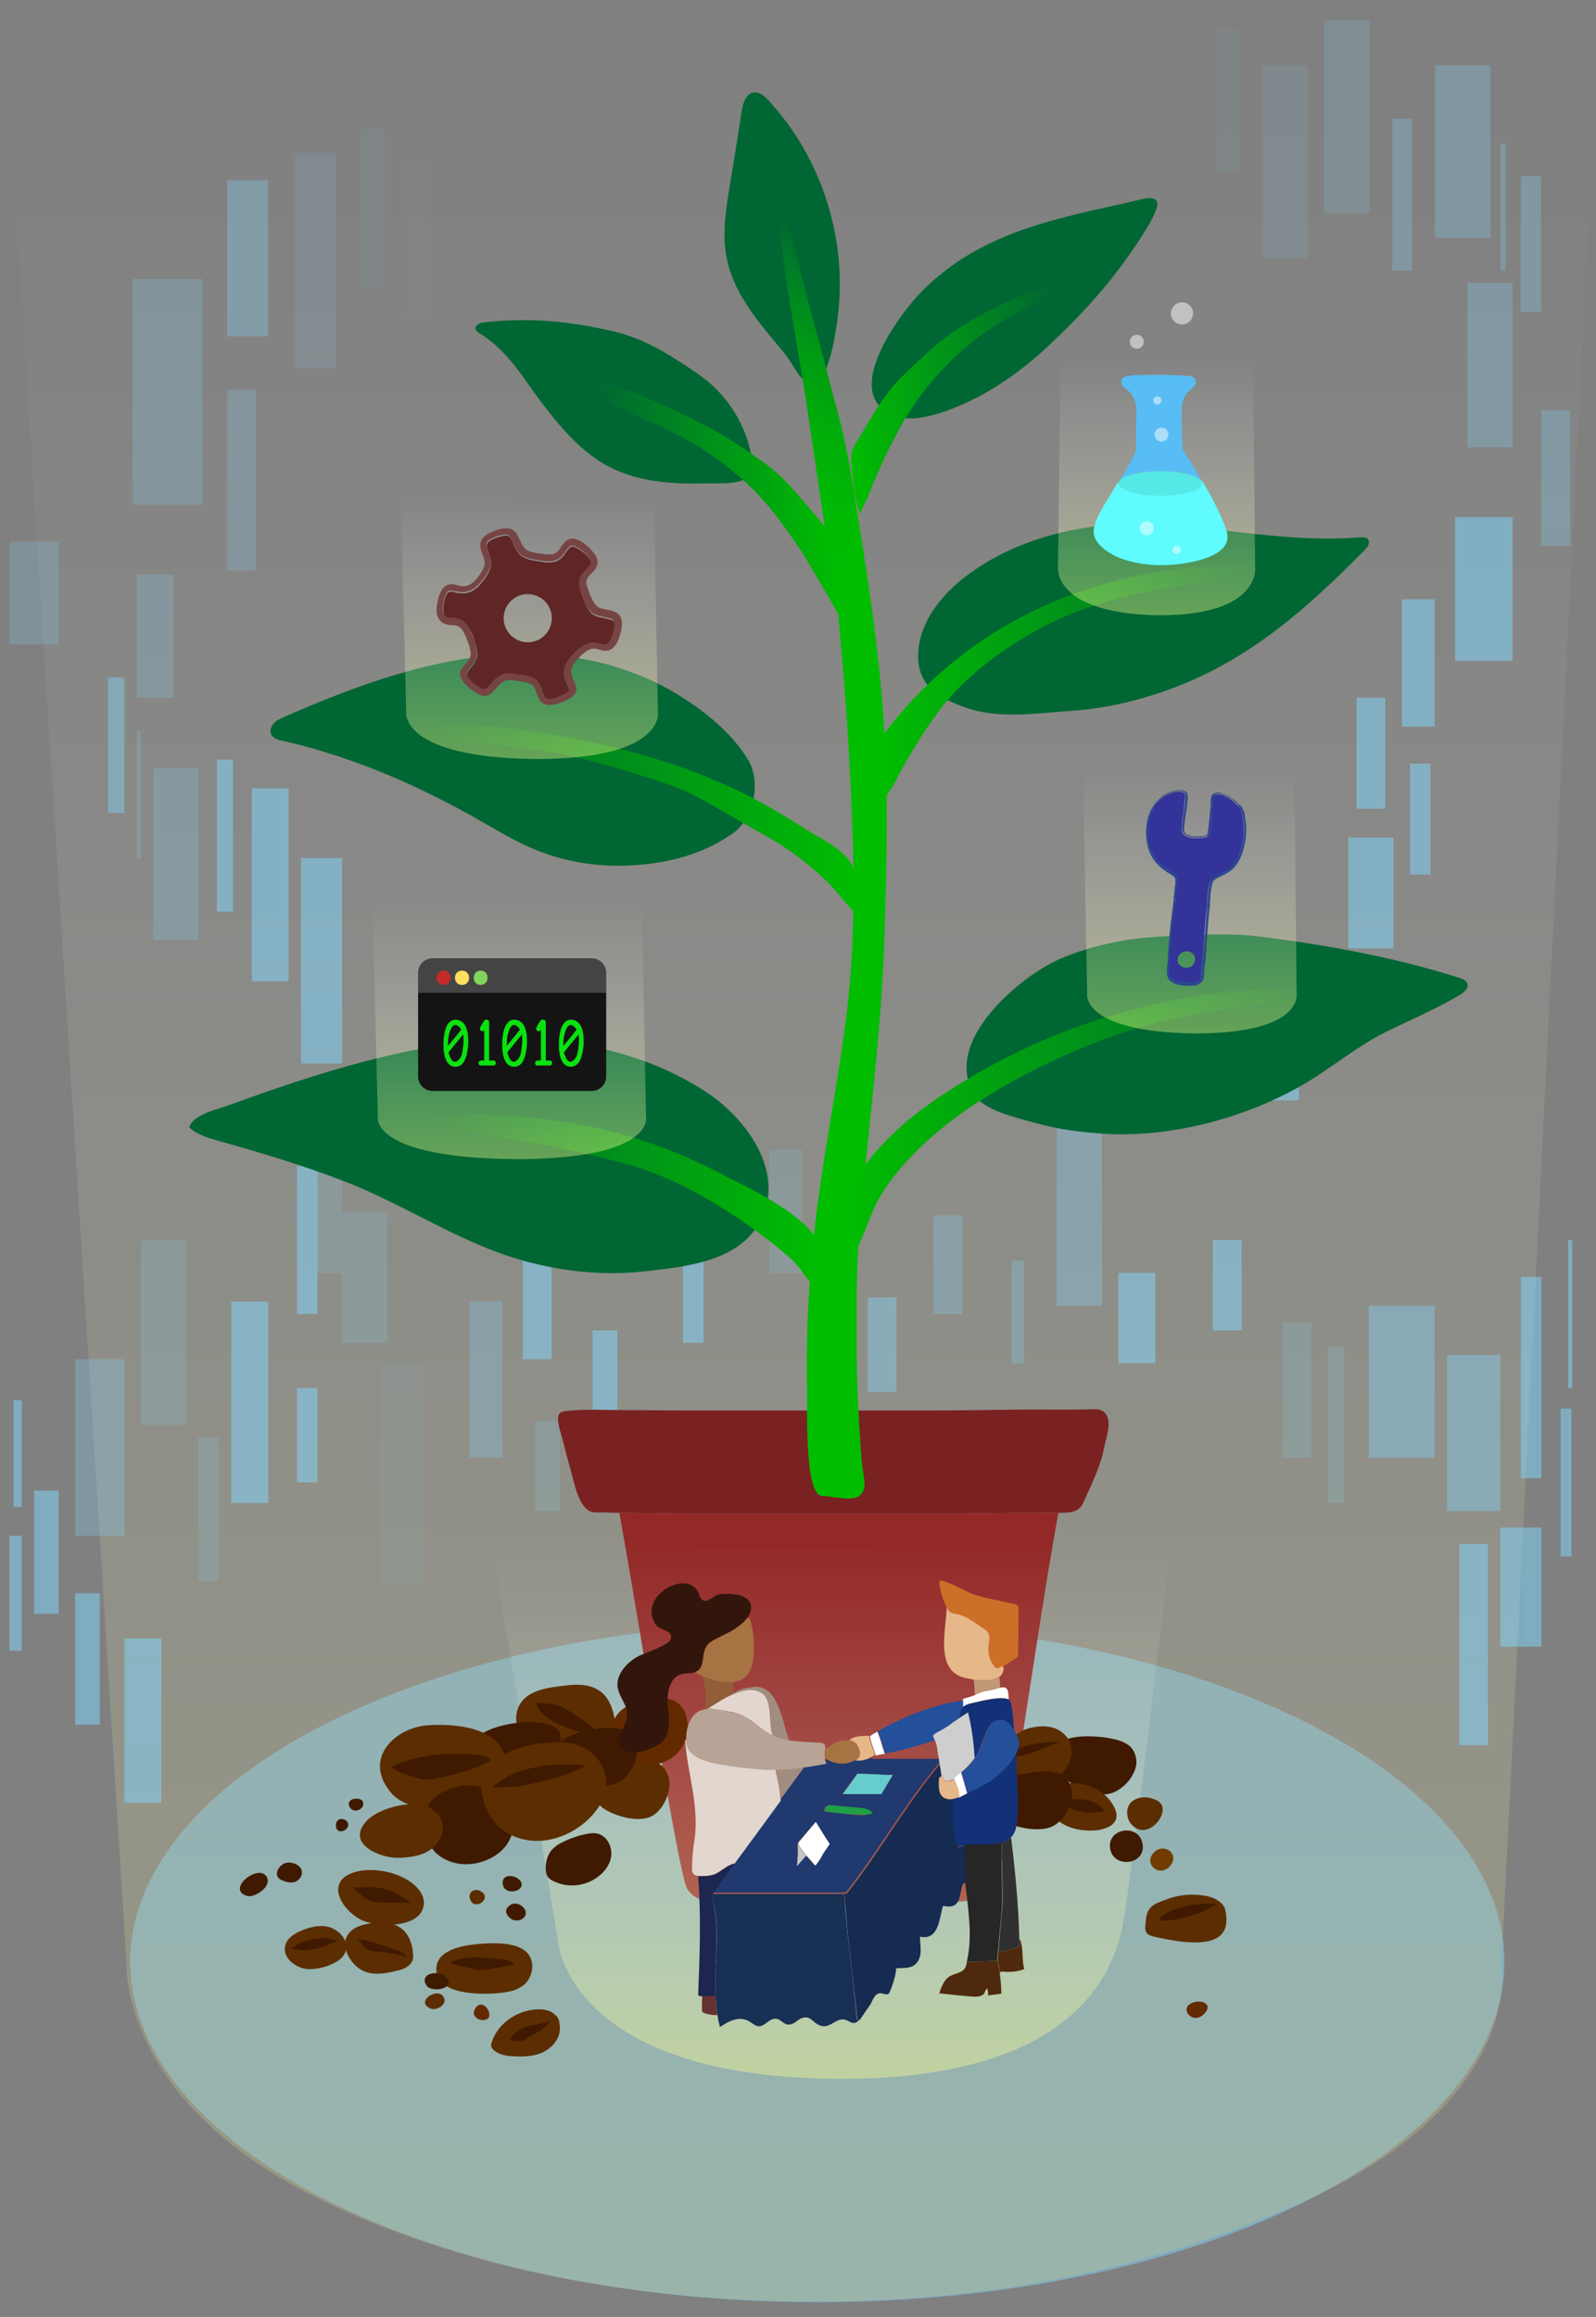 <?xml version="1.0" encoding="utf-8"?>
<!-- Generator: Adobe Illustrator 22.1.0, SVG Export Plug-In . SVG Version: 6.00 Build 0)  -->
<svg version="1.1" id="HERO" xmlns="http://www.w3.org/2000/svg" xmlns:xlink="http://www.w3.org/1999/xlink" x="0px" y="0px"
	 viewBox="0 0 388.6 564.1" style="enable-background:new 0 0 388.6 564.1;" xml:space="preserve">
<rect x="0" y="0" width="388.6" height="564.1" fill="#808080" stroke="none"/>
<style type="text/css">
	.st0{opacity:0.5;}
	.st1{fill:#80D8FF;}
	.st2{opacity:0.4;fill:url(#SVGID_1_);}
	.st3{opacity:0.3;fill:#80D8FF;}
	.st4{opacity:0.5;fill:#80D8FF;}
	.st5{opacity:0.75;fill:#80D8FF;}
	.st6{opacity:0.4;fill:#80D8FF;}
	.st7{opacity:0.8;fill:#80D8FF;}
	.st8{opacity:0.1;fill:#80D8FF;}
	.st9{opacity:0.6;fill:#80D8FF;}
	.st10{opacity:0.2;fill:#80D8FF;}
	.st11{opacity:5.000000e-02;fill:#80D8FF;}
	.st12{fill:#7A2222;}
	.st13{fill:#932927;}
	.st14{fill:#006633;}
	.st15{fill:url(#SVGID_2_);}
	.st16{fill:url(#SVGID_3_);}
	.st17{fill:#00BD00;}
	.st18{fill:url(#SVGID_4_);}
	.st19{fill:url(#SVGID_5_);}
	.st20{fill:url(#SVGID_6_);}
	.st21{fill:url(#SVGID_7_);}
	.st22{fill:url(#SVGID_8_);}
	.st23{opacity:0.4;fill:url(#SVGID_9_);}
	.st24{opacity:0.4;fill:url(#SVGID_10_);}
	.st25{opacity:0.4;fill:url(#SVGID_11_);}
	.st26{opacity:0.4;fill:url(#SVGID_12_);}
	.st27{opacity:0.4;fill:url(#SVGID_13_);}
	.st28{fill:#5B2D00;}
	.st29{fill:#3F1900;}
	.st30{fill:#632A00;}
	.st31{fill:#713C00;}
	.st32{fill:#4F290D;}
	.st33{fill:#CC6F28;}
	.st34{fill:#123177;}
	.st35{fill:#303030;}
	.st36{fill:#262626;}
	.st37{fill:#C19874;}
	.st38{fill:#244F9B;}
	.st39{fill:#FFFFFF;}
	.st40{fill:#E5B789;}
	.st41{fill:#152B51;}
	.st42{fill:#CECECE;}
	.st43{fill:#66CCCC;}
	.st44{fill:#183054;}
	.st45{fill:#A87343;}
	.st46{fill:#1FA046;}
	.st47{fill:#A08D80;}
	.st48{fill:#C4C5C6;}
	.st49{fill:#20396E;}
	.st50{fill:#E2D6CF;}
	.st51{fill:#33160B;}
	.st52{fill:#915E39;}
	.st53{fill:#663333;}
	.st54{fill:#B7A497;}
	.st55{fill:#1D264F;}
	.st56{fill:#2D4891;}
	.st57{fill:#333399;}
	.st58{fill:#5FFBFF;}
	.st59{fill:#58BDF4;}
	.st60{fill:#56E8E4;}
	.st61{fill:#33D1A0;}
	.st62{opacity:0.5;fill:#FFFFFF;}
	.st63{fill:#602626;}
	.st64{fill:#774444;}
	.st65{fill:#CC3333;}
	.st66{fill:#141414;}
	.st67{fill:#444444;}
	.st68{fill:#0AE20F;}
	.st69{fill:#C42A2A;}
	.st70{fill:#FFE05F;}
	.st71{fill:#81D35B;}
</style>
<g id="deco">
	<g id="foundation_glow" class="st0">
		<ellipse class="st1" cx="199" cy="477.6" rx="167.3" ry="82.9"/>
		<linearGradient id="SVGID_1_" gradientUnits="userSpaceOnUse" x1="195.3" y1="24.918" x2="195.3" y2="560.301">
			<stop  offset="0" style="stop-color:#FFFFFF;stop-opacity:1.000000e-02"/>
			<stop  offset="0.15" style="stop-color:#FFFFF7;stop-opacity:0.159"/>
			<stop  offset="0.384" style="stop-color:#FFFFE1;stop-opacity:0.39"/>
			<stop  offset="0.67" style="stop-color:#FFFFBE;stop-opacity:0.673"/>
			<stop  offset="0.996" style="stop-color:#FFFF8D;stop-opacity:0.996"/>
			<stop  offset="1" style="stop-color:#FFFF8C"/>
		</linearGradient>
		<path class="st2" d="M2.3,24.9l28.5,452.9c0,0-2.4,35.8,52.5,60.2c25,11.1,62.2,22.3,116.2,22.3s93.4-13.4,118-24.4
			c54.2-24.4,48.1-58,48.1-58l22.6-452.9H2.3z"/>
	</g>
	<g id="rectangles" class="st0">
		<rect x="34.3" y="301.9" class="st3" width="11" height="45"/>
		<rect x="48.3" y="349.9" class="st3" width="5" height="35"/>
		<rect x="2.3" y="373.9" class="st1" width="3" height="28"/>
		<rect x="18.3" y="330.9" class="st4" width="12" height="43"/>
		<rect x="8.3" y="362.9" class="st1" width="6" height="30"/>
		<rect x="3.3" y="340.9" class="st1" width="2" height="26"/>
		<rect x="322.4" y="4.9" class="st3" width="11.1" height="47"/>
		<rect x="339" y="28.9" class="st4" width="4.8" height="37"/>
		<rect x="349.4" y="15.9" class="st4" width="13.5" height="42"/>
		<rect x="365.4" y="34.9" class="st4" width="1.2" height="31"/>
		<rect x="370.3" y="42.9" class="st4" width="4.9" height="33"/>
		<rect x="312.3" y="321.9" class="st3" width="7" height="33"/>
		<rect x="323.3" y="327.9" class="st3" width="4" height="38"/>
		<rect x="333.3" y="317.9" class="st5" width="16" height="37"/>
		<rect x="352.3" y="329.9" class="st5" width="13" height="38"/>
		<rect x="370.3" y="310.9" class="st1" width="5" height="49"/>
		
			<rect x="380" y="342.9" transform="matrix(-1 -1.224647e-16 1.224647e-16 -1 762.6 721.835)" class="st1" width="2.6" height="36"/>
		
			<rect x="381.8" y="301.9" transform="matrix(-1 -1.224647e-16 1.224647e-16 -1 764.6 639.835)" class="st1" width="1" height="36"/>
		
			<rect x="61.3" y="191.9" transform="matrix(-1 -4.486867e-11 4.486867e-11 -1 131.6 430.835)" class="st1" width="9" height="47"/>
		
			<rect x="52.9" y="184.9" transform="matrix(-1 -4.572799e-11 4.572799e-11 -1 109.6 406.835)" class="st1" width="3.9" height="37"/>
		
			<rect x="37.3" y="186.9" transform="matrix(-1 -4.497881e-11 4.497881e-11 -1 85.6 415.835)" class="st6" width="11" height="42"/>
		
			<rect x="33.3" y="177.9" transform="matrix(-1 -4.365587e-11 4.365587e-11 -1 67.6 386.835)" class="st6" width="1" height="31"/>
		
			<rect x="26.3" y="164.9" transform="matrix(-1 -4.456536e-11 4.456536e-11 -1 56.6 362.835)" class="st7" width="4" height="33"/>
		<rect x="73.3" y="208.9" class="st1" width="10" height="50"/>
		<rect x="33.3" y="139.9" class="st6" width="9" height="30"/>
		<rect x="357.3" y="68.9" class="st4" width="11" height="40"/>
		<rect x="375.3" y="99.9" class="st4" width="7" height="33"/>
		<rect x="18.3" y="387.9" class="st1" width="6" height="32"/>
		<rect x="30.3" y="398.9" class="st1" width="9" height="40"/>
		<rect x="355.3" y="375.9" class="st1" width="7" height="49"/>
		<rect x="370.3" y="371.9" class="st1" width="5" height="29"/>
		<rect x="365.3" y="371.9" class="st1" width="5" height="29"/>
		
			<rect x="74.3" y="262.9" transform="matrix(-1 -4.486867e-11 4.486867e-11 -1 157.6 572.835)" class="st3" width="9" height="47"/>
		<rect x="56.3" y="316.9" class="st1" width="9" height="49"/>
		<rect x="72.3" y="283.9" class="st1" width="5" height="36"/>
		<rect x="72.3" y="337.9" class="st1" width="5" height="23"/>
		<rect x="83.3" y="294.9" class="st3" width="11" height="32"/>
		<rect x="92.3" y="331.9" class="st8" width="11" height="54"/>
		<rect x="354.3" y="125.9" class="st1" width="14" height="35"/>
		<rect x="341.3" y="145.9" class="st1" width="8" height="31"/>
		<rect x="330.3" y="169.9" class="st1" width="7" height="27"/>
		<rect x="343.3" y="185.9" class="st1" width="5" height="27"/>
		<rect x="32.3" y="67.9" class="st6" width="17" height="55"/>
		<rect x="55.3" y="94.9" class="st6" width="7" height="44"/>
		<rect x="55.3" y="43.9" class="st9" width="10" height="38"/>
		<rect x="328.3" y="203.9" class="st1" width="11" height="27"/>
		<rect x="308.3" y="238.9" class="st1" width="8" height="29"/>
		<rect x="257.3" y="272.9" class="st9" width="11" height="45"/>
		<rect x="272.3" y="309.9" class="st1" width="9" height="22"/>
		<rect x="295.3" y="301.9" class="st1" width="7" height="22"/>
		<rect x="2.3" y="131.9" class="st6" width="12" height="25"/>
		<rect x="114.3" y="316.9" class="st4" width="8" height="38"/>
		<rect x="144.3" y="323.9" class="st1" width="6" height="23"/>
		<rect x="127.3" y="305.9" class="st1" width="7" height="25"/>
		<rect x="130.3" y="345.9" class="st3" width="6" height="22"/>
		<rect x="187.3" y="279.9" class="st3" width="8" height="30"/>
		<rect x="166.3" y="304.9" class="st1" width="5" height="22"/>
		<rect x="227.3" y="295.9" class="st4" width="7" height="24"/>
		<rect x="246.3" y="306.9" class="st4" width="3" height="25"/>
		<rect x="211.3" y="315.9" class="st7" width="7" height="23"/>
		<rect x="71.9" y="37.2" class="st10" width="9.8" height="52.5"/>
		<rect x="87.9" y="30.9" class="st8" width="5.9" height="39"/>
		<rect x="307.4" y="15.9" class="st10" width="11.1" height="47"/>
		<rect x="296.2" y="7" class="st8" width="5.4" height="34.8"/>
		<rect x="98.9" y="38.9" class="st11" width="5.9" height="39"/>
	</g>
</g>
<g id="plant_1_">
	<g id="pot">
		<g id="XMLID_25_">
			<g>
				<path class="st12" d="M257.7,368.3c-0.1,0-0.2,0-0.2,0c-0.6,0-1.3,0-1.9,0c-0.6,0-1.3,0-1.9,0c-0.1,0-0.1,0-0.2,0
					c-6.7,0-13.2,0.2-19.9,0.2c-12.5,0-24.9,0-37.3,0c-9.6,0-19.1,0-28.7,0c-5.6,0-11.2-0.1-16.9-0.2c-1.7,0-3.4-0.1-5.1-0.1
					c-0.9,0-1.8,0-2.5-0.6c-2.5-1.9-3.3-6.7-4.1-9.5c-0.7-2.5-1.4-5.1-2-7.6c-0.3-1.3-1.8-5.1-0.8-6.3c0.4-0.5,1.2-0.7,1.9-0.7
					c4.5-0.5,9.1-0.2,13.5-0.2c5.3,0,10.7,0.1,16,0.1c19.2,0,38.4,0,57.7,0c6.9,0,13.9-0.1,20.8-0.2c6.6-0.1,13,0.1,19.5-0.1
					c1,0,2-0.1,2.8,0.4c2.8,1.6,1,6.2,0.5,8.6c-0.8,4.6-3,9-4.9,13.2C262.9,368.3,260.7,368.3,257.7,368.3z"/>
				<path class="st13" d="M255.6,368.3c0.6,0,1.3,0,1.9,0c0.1,0,0.2,0,0.2,0c-5.4,29.3-13,86.6-15.3,90.4c-2.3,3.8-4.5,4-13,4.6
					c-13.4,0.9-39,0-52.1,0c-3.2,0-7.7,0-9.9-3.3c-2.2-3.3-11.2-61.9-16.6-91.7c5.6,0.1,11.2,0.2,16.9,0.2c9.6,0,19.1,0,28.7,0
					c12.5,0,24.9,0,37.3,0c6.7,0,13.2-0.2,19.9-0.2c0.1,0,0.1,0,0.2,0C254.3,368.3,255,368.3,255.6,368.3z"/>
			</g>
			<g>
			</g>
		</g>
	</g>
	<g id="plant">
		<g id="XMLID_118_">
			<g>
				<path class="st14" d="M357.3,239.6c0.3,1.1-0.9,2-1.8,2.6c-5.9,3.5-12.1,6.1-18.2,9.1c-7.2,3.6-13.6,9.1-20.6,13.1
					c-13.6,7.7-30.7,12.3-46.4,11.7c-6.3-0.3-12.6-1.1-18.6-2.8c-4.1-1.2-12-2.9-14.4-6.7c-8.1-12.8,10.8-28.8,20.9-33.2
					c7.8-3.3,16.2-5,24.6-5.4c7.5-0.4,16.6-0.9,23.9,0c16.5,2.1,32.6,5,48.4,10C356.1,238.3,357.1,238.7,357.3,239.6z"/>
			</g>
			<g>
			</g>
		</g>
		<g>
			<path class="st14" d="M285.4,167.6c19.2-7.2,32.8-19.5,46.9-33.7c0.7-0.7,1.4-1.8,0.8-2.6c-0.4-0.5-1.2-0.5-1.9-0.5
				c-17.1,1.5-34.4-2.6-51.6-3.2c-16-0.6-33.1,3.5-45.7,13.7c-5.2,4.3-9.8,10.3-10.3,17.2c-0.6,7.9,4.3,11.2,11.3,13.7
				c8,2.9,17.1,1.5,25.3,0.9C268.8,172.6,277.3,170.6,285.4,167.6z"/>
		</g>
		<g>
			<path class="st14" d="M125.2,159.2c-19.4,0.7-38.5,7.6-56.1,15.4c-0.9,0.4-1.8,0.8-2.5,1.6c-0.7,0.7-1,1.9-0.5,2.7
				c0.5,0.9,1.6,1.2,2.5,1.4c15.6,3.5,31,9.9,45.1,17.7c5.3,2.9,10.4,6.2,16,8.6c8,3.4,16.8,4.7,25.4,4c8.5-0.7,15.9-2.7,22.9-7.4
				c5.5-3.6,7.5-12.7,4.1-18.3c-3.9-6.4-10.3-11.6-16.6-15.5C153.5,161.9,139.2,158.7,125.2,159.2z"/>
		</g>
		<g>
			<path class="st14" d="M172,265.9c10.3,6.8,20.4,21,12,33.2c-5.7,8.3-18.1,9.4-26.9,10.4c-9.3,1.1-18.8,0.2-27.9-2.1
				c-16-4-29.7-13.7-45.1-19.7c-10-3.9-20.4-7-30.7-9.9c-2.6-0.7-5.3-1.5-7.3-3.3c0.7-3,6.4-4.3,8.7-5.1
				c17.3-6.3,35.5-12.4,53.8-15.1C130.2,251.2,153.2,253.6,172,265.9z"/>
		</g>
		<g id="XMLID_117_">
			<g>
				<path class="st14" d="M281.6,48.9c1.7,1.9-7.4,14.2-9,16.4c-5,6.6-10.6,12.6-16.6,18.2c-0.2,0.2-0.4,0.4-0.6,0.6
					c-7.7,7.2-16.6,13.3-26.7,16.5c-3.8,1.2-8.1,2-11.7,0.3c-12-5.5,1.9-24.2,7-29.5c12.1-12.5,27-16.8,43.4-20.5
					c3.7-0.8,7.3-1.6,11-2.5C279.6,48.2,280.9,48,281.6,48.9z"/>
			</g>
			<g>
			</g>
		</g>
		<g id="XMLID_116_">
			<g>
				<path class="st14" d="M182.1,107.5c0.8,2.6,2.1,7.7-1,9.3c-2.5,1.2-7.1,0.8-9.8,0.9c-7.5,0.2-15.5-0.4-22.3-3.7
					c-6.9-3.4-12-9.3-16.6-15.3c-5.1-6.6-8.5-13.2-15.7-17.6c-0.4-0.2-0.7-0.5-0.9-0.9c-0.3-1,1-1.6,2-1.7
					c11.1-1.3,20.9-0.3,31.7,2.2c5.8,1.4,10.6,3.9,15.4,7c1.5,0.9,2.9,1.9,4.4,2.9C175.3,94.5,180,100.6,182.1,107.5z"/>
			</g>
			<g>
			</g>
		</g>
		<g id="XMLID_115_">
			<g>
				<path class="st14" d="M191.7,30c9.6,13.1,14.2,29.9,12.4,46.1c-0.4,3.6-1.8,14-4.8,16.6c-3.4,2.9-5.8-3.6-8.3-6.7
					c-7.2-8.7-14.6-16.7-14.6-28.6c0-4.1,0.6-8.2,1.3-12.2c1-6.1,2-12.2,2.9-18.2c0.3-1.9,1.1-4.4,3.1-4.5c1.3-0.1,2.4,0.9,3.3,1.8
					C188.6,26.1,190.2,28,191.7,30z"/>
			</g>
			<g>
			</g>
		</g>
		<g id="XMLID_114_">
			<g>
				<linearGradient id="SVGID_2_" gradientUnits="userSpaceOnUse" x1="203" y1="119.989" x2="146.113" y2="122.923">
					<stop  offset="1.302083e-03" style="stop-color:#00BD00"/>
					<stop  offset="1" style="stop-color:#006633"/>
				</linearGradient>
				<path class="st15" d="M146.3,92.9c-2,0-2,2-1,3c1,1,4,3,13.2,6.9c11.2,4.7,21.7,11.9,29.4,21.4c2.7,3.4,5.2,7,7.6,10.6
					c1.1,1.7,8.8,15,8.8,15.1c0.8-3.8-2.4-14.3-2.6-18.2c-0.1-1.4-0.3-2.9-1.2-3.9c-10.4-12.4-10.3-12.6-21.7-20.1
					C167.4,100.3,148.3,92.9,146.3,92.9z"/>
			</g>
			<g>
			</g>
		</g>
		<g id="XMLID_113_">
			<g>
				<linearGradient id="SVGID_3_" gradientUnits="userSpaceOnUse" x1="205.765" y1="100.492" x2="259.207" y2="94.679">
					<stop  offset="1.302083e-03" style="stop-color:#00BD00"/>
					<stop  offset="1" style="stop-color:#006633"/>
				</linearGradient>
				<path class="st16" d="M255.5,70.3c2.1,0.8,1.3,1.8-1.7,3.2c-3.5,1.6-1.7,0-8.6,4c-10.5,6.1-19.6,15.2-25.6,25.8
					c-2.1,3.8-4.1,7.7-5.8,11.7c-0.8,1.8-1.6,3.7-2.3,5.6c-0.2,0.5-2.1,4.4-2.1,4.5c-1.4-3.7-1.7-8.2-2.1-12.1
					c-0.1-1.4-0.2-2.9,0.5-4.1c8.3-13.9,8.2-14.1,18.3-23.3C236,76.4,253.4,69.5,255.5,70.3z"/>
			</g>
			<g>
			</g>
		</g>
		<g id="XMLID_112_">
			<g>
				<path class="st17" d="M215.2,176c1.1,17.5,0.7,36,0.1,53.5c-0.8,23.5-4.1,46.4-6,69.7c-0.8,9.6-0.8,19.3-0.7,29
					c0,9.1,0.5,18.3,1.2,27.3c0.3,4,1.7,7-0.6,8.7c-1.9,1.4-6.8,0-9,0c-4.4,0-3.6-21.5-3.7-25.7c-0.3-11.8,0.3-23.6,1.4-35.2
					c1.8-18.5,5.6-36.2,8-54.5c2.2-16.6,2.2-34.1,1.5-51c-0.7-18-2-35.3-3.8-53.1c-0.9-9.3-2.6-18.4-3.4-27.6
					c-0.3-4.3-10.4-51.1-6.8-54.2c1.2-1.1,7.2,28.4,8,30c2.7,5.5,5,17.5,6.1,24.1C210.6,136.5,213.9,156,215.2,176z"/>
			</g>
			<g>
			</g>
		</g>
		<g id="XMLID_111_">
			<g>
				<linearGradient id="SVGID_4_" gradientUnits="userSpaceOnUse" x1="214.61" y1="166.141" x2="305.531" y2="166.141">
					<stop  offset="1.302083e-03" style="stop-color:#00BD00"/>
					<stop  offset="1" style="stop-color:#006633"/>
				</linearGradient>
				<path class="st18" d="M303.8,138c1,0,2.7,1.1,1.1,1.8c-1.5,0.7-3.1,0.9-4.7,1.1c-14.4,1.9-28.1,3.6-41.6,9.5
					c-11.1,4.9-23.4,13.5-30.5,23.4c-2.6,3.5-4.9,7.2-7.1,11c-1,1.7-2,3.5-2.9,5.3c-0.2,0.5-2.6,4.2-2.6,4.3
					c-1-3.8-0.8-8.4-0.8-12.3c0-1.4,0.1-2.9,1-4c9.7-12.9,23.2-23.6,37.9-30.3C269,140.7,286.8,137.2,303.8,138z"/>
			</g>
			<g>
			</g>
		</g>
		<g>
			<linearGradient id="SVGID_5_" gradientUnits="userSpaceOnUse" x1="206.089" y1="272.769" x2="318.838" y2="272.769">
				<stop  offset="1.302083e-03" style="stop-color:#00BD00"/>
				<stop  offset="1" style="stop-color:#006633"/>
			</linearGradient>
			<path class="st19" d="M250,261.4c-9.5,5-18.8,10.9-26.5,18.5c-3.7,3.7-7.2,7.7-9.7,12.3c-2.1,3.9-3.2,8.3-5.4,12.3
				c-1.7-3.4-2.6-8.8-2.3-12.6c0.2-3.2,2.8-5.9,4.6-8.3c5.1-6.8,11.7-12.4,18.7-17c13.9-9.2,29.2-16.2,45.3-20.5
				c7.9-2.1,16-3.7,24.1-4.5c3.8-0.4,7.6-0.6,11.4-0.6c2.5,0,7.3-0.6,8.5,1.9c-3.9,1.8-10,1.4-14.3,2c-5,0.6-10,1.3-14.9,2.3
				C275.7,249.9,262.6,254.9,250,261.4z"/>
		</g>
		<g id="XMLID_110_">
			<g>
				<linearGradient id="SVGID_6_" gradientUnits="userSpaceOnUse" x1="103.315" y1="199.36" x2="208.564" y2="199.36">
					<stop  offset="0" style="stop-color:#006633"/>
					<stop  offset="1" style="stop-color:#00BD00"/>
				</linearGradient>
				<path class="st20" d="M208.1,212.7c0.5,3.2,0.6,6.5,0.4,9.8c-2.9-2.6-4.9-5.9-7.8-8.5c-3-2.8-6.1-5.4-9.5-7.6
					c-1.9-1.3-4-2.5-6-3.6c-3.4-1.9-6.8-3.9-10.1-5.8c-2.5-1.4-5-2.9-7.6-4.1c-3.3-1.5-6.8-2.7-10.2-3.7c-8.8-2.8-17.5-5.3-26.6-6.7
					c-5.5-0.9-11-1.2-16.5-1.8c-3-0.3-5.9-0.7-8.8-1.2c-0.8-0.1-1.8-0.4-2-1.2c-0.9-3.4,18.7-1.3,21-1c18.9,2.5,37.8,6.9,55.1,15.1
					c5.8,2.8,11.3,6,16.7,9.5C200.1,204.4,207.4,207.5,208.1,212.7z"/>
			</g>
			<g>
			</g>
		</g>
		<g>
			<linearGradient id="SVGID_7_" gradientUnits="userSpaceOnUse" x1="104.48" y1="292.192" x2="199.28" y2="292.192">
				<stop  offset="0" style="stop-color:#006633"/>
				<stop  offset="1" style="stop-color:#00BD00"/>
			</linearGradient>
			<path class="st21" d="M187,291.8c4,2.3,7.7,4.9,10.5,8c2.9,3.2,1.4,9.5,0.5,13.3c-2-2.3-3.3-4.8-5.6-6.8c-2.3-2-4.7-4-7.2-5.8
				c-4.9-3.7-10.1-7-15.5-10c-3.8-2.1-7.8-3.9-11.8-5.4c-2.9-1-5.8-1.9-8.8-2.6c-13.5-3.5-27.1-5.8-40.9-7.6
				c-0.8-0.1-4.6-0.3-3.6-2.2c0.3-0.6,1.1-0.9,1.8-1c2.7-0.2,5.2-0.5,7.9-0.5c11.1,0.3,22.3,1.3,33.1,3.9c9.2,2.2,18.2,5.6,26.7,9.9
				C178.2,287.2,182.8,289.3,187,291.8z"/>
		</g>
		<g id="XMLID_107_">
			<g>
				<linearGradient id="SVGID_8_" gradientUnits="userSpaceOnUse" x1="179.303" y1="132.389" x2="214.36" y2="65.248">
					<stop  offset="1.302083e-03" style="stop-color:#00BD00"/>
					<stop  offset="0.231" style="stop-color:#00B902"/>
					<stop  offset="0.44" style="stop-color:#00AE09"/>
					<stop  offset="0.641" style="stop-color:#009C13"/>
					<stop  offset="0.836" style="stop-color:#008223"/>
					<stop  offset="1" style="stop-color:#006633"/>
				</linearGradient>
				<path class="st22" d="M190.3,52.9c1.8-1.3,5,15,5,15s6,22,8,30c2,8,4,18,5,25c1,7-5,22-5,22s-5-33.6-7-47
					C194.3,84.5,188.5,54.2,190.3,52.9z"/>
			</g>
			<g>
			</g>
		</g>
	</g>
</g>
<g id="glows">
	<linearGradient id="SVGID_9_" gradientUnits="userSpaceOnUse" x1="128.98" y1="121.738" x2="128.98" y2="184.884">
		<stop  offset="0" style="stop-color:#FFFFFF;stop-opacity:1.000000e-02"/>
		<stop  offset="0.15" style="stop-color:#FFFFF7;stop-opacity:0.159"/>
		<stop  offset="0.384" style="stop-color:#FFFFE1;stop-opacity:0.39"/>
		<stop  offset="0.67" style="stop-color:#FFFFBE;stop-opacity:0.673"/>
		<stop  offset="0.996" style="stop-color:#FFFF8D;stop-opacity:0.996"/>
		<stop  offset="1" style="stop-color:#FFFF8C"/>
	</linearGradient>
	<path class="st23" d="M97.6,121.7l1.3,51.5c0,0-1.9,11.2,31.5,11.6c32,0,29.8-11.6,29.8-11.6l-1-50.3L97.6,121.7z"/>
	<linearGradient id="SVGID_10_" gradientUnits="userSpaceOnUse" x1="281.667" y1="88.117" x2="281.667" y2="149.823">
		<stop  offset="0" style="stop-color:#FFFFFF;stop-opacity:1.000000e-02"/>
		<stop  offset="0.15" style="stop-color:#FFFFF7;stop-opacity:0.159"/>
		<stop  offset="0.384" style="stop-color:#FFFFE1;stop-opacity:0.39"/>
		<stop  offset="0.67" style="stop-color:#FFFFBE;stop-opacity:0.673"/>
		<stop  offset="0.996" style="stop-color:#FFFF8D;stop-opacity:0.996"/>
		<stop  offset="1" style="stop-color:#FFFF8C"/>
	</linearGradient>
	<path class="st24" d="M258.2,89l-0.6,49c0,0-1.5,11.4,24.7,11.8c25,0,23.3-11.8,23.3-11.8l-0.5-49.9L258.2,89z"/>
	<linearGradient id="SVGID_11_" gradientUnits="userSpaceOnUse" x1="123.998" y1="220.506" x2="123.998" y2="282.259">
		<stop  offset="0" style="stop-color:#FFFFFF;stop-opacity:1.000000e-02"/>
		<stop  offset="0.15" style="stop-color:#FFFFF7;stop-opacity:0.159"/>
		<stop  offset="0.384" style="stop-color:#FFFFE1;stop-opacity:0.39"/>
		<stop  offset="0.67" style="stop-color:#FFFFBE;stop-opacity:0.673"/>
		<stop  offset="0.996" style="stop-color:#FFFF8D;stop-opacity:0.996"/>
		<stop  offset="1" style="stop-color:#FFFF8C"/>
	</linearGradient>
	<path class="st25" d="M90.7,220.5l1.3,51.4c0,0-2,10,33.6,10.3c34,0,31.7-10.3,31.7-10.3l-1-51.4H90.7z"/>
	<linearGradient id="SVGID_12_" gradientUnits="userSpaceOnUse" x1="289.712" y1="187.192" x2="289.712" y2="251.556">
		<stop  offset="0" style="stop-color:#FFFFFF;stop-opacity:1.000000e-02"/>
		<stop  offset="0.15" style="stop-color:#FFFFF7;stop-opacity:0.159"/>
		<stop  offset="0.384" style="stop-color:#FFFFE1;stop-opacity:0.39"/>
		<stop  offset="0.67" style="stop-color:#FFFFBE;stop-opacity:0.673"/>
		<stop  offset="0.996" style="stop-color:#FFFF8D;stop-opacity:0.996"/>
		<stop  offset="1" style="stop-color:#FFFF8C"/>
	</linearGradient>
	<path class="st26" d="M263.7,187.2l1,54.7c0,0-1.6,9.3,26.2,9.7c26.6,0,24.8-9.7,24.8-9.7l-0.5-54.7H263.7z"/>
	<linearGradient id="SVGID_13_" gradientUnits="userSpaceOnUse" x1="202.3" y1="375.896" x2="202.3" y2="506.095">
		<stop  offset="0" style="stop-color:#FFFFFF;stop-opacity:1.000000e-02"/>
		<stop  offset="0.15" style="stop-color:#FFFFF7;stop-opacity:0.159"/>
		<stop  offset="0.384" style="stop-color:#FFFFE1;stop-opacity:0.39"/>
		<stop  offset="0.67" style="stop-color:#FFFFBE;stop-opacity:0.673"/>
		<stop  offset="0.996" style="stop-color:#FFFF8D;stop-opacity:0.996"/>
		<stop  offset="1" style="stop-color:#FFFF8C"/>
	</linearGradient>
	<path class="st27" d="M119.7,375.9c0,0,15.1,89.6,16.2,97.1c1.1,7.5,10.9,33.1,69.1,33.1s65.8-27.7,67.9-35.2
		c2.1-7.5,11.9-92.9,11.9-92.9L119.7,375.9z"/>
</g>
<g id="coffee">
	<g id="XMLID_98_">
		<g>
			<path class="st28" d="M149.5,417.7c0.7,3.1,0.3,6.7-2.1,8.7c-4.4,3.6-13.2,0.9-17.5-1.7c-1.3-0.8-2.5-1.7-3.3-3
				c-1.1-1.8-1.2-4.1-0.4-6c1.9-4.5,7.8-4.9,12.1-5.4c2.6-0.3,5.4-0.2,7.6,1.3C147.9,412.9,149,415.3,149.5,417.7z"/>
		</g>
		<g>
		</g>
	</g>
	<g id="XMLID_97_">
		<g>
			<path class="st29" d="M276.7,429.1c-0.1,3.2-3.5,7.2-7.1,7.7c-3.8,0.5-9-2.4-11.6-4.8c-0.6-0.6-1.2-1.2-1.4-2
				c-0.2-0.9,0.1-1.8,0.4-2.6c0.3-0.7,0.5-1.5,0.8-2.2c1.1-3.3,9.8-2.6,12.9-1.9c1.7,0.3,3.4,0.9,4.6,2
				C276.2,426.3,276.7,427.7,276.7,429.1z"/>
		</g>
		<g>
		</g>
	</g>
	<g id="XMLID_96_">
		<g>
			<path class="st29" d="M136,421.4c1.1,1.5,0.5,3.4-1.1,4.7c-1.6,1.3-3.8,2-6.1,2.6c-2.2,0.5-4.6,0.9-6.9,0.7
				c-1.7-0.2-6.6-1.7-6.9-2.8c-1.2-4.8,7.5-7.1,12.8-7.3C131,419.1,134.6,419.6,136,421.4z"/>
		</g>
		<g>
		</g>
	</g>
	<g id="XMLID_95_">
		<g>
			<path class="st29" d="M144,420.3c0.9,0.7,1.7,1.5,2.1,2.6c-3-0.6-6-1.4-8.8-2.6c-2.6-1.1-5.8-2.7-6.8-5.6l0.4-0.2
				c0.9,0.1,1.7,0.2,2.6,0.3c0.7,0.1,1.5,0.2,2.2,0.4c1.2,0.4,2.3,1,3.4,1.7C140.7,418,142.4,419,144,420.3z"/>
		</g>
		<g>
		</g>
	</g>
	<g id="Layer_15">
		<g id="XMLID_106_">
			<g>
				<path class="st28" d="M122.3,426c1.6,3.2,0.3,7.3-2.4,9.7c-2.6,2.4-6.3,3.4-9.8,4c-2.8,0.5-5.6,0.7-8.4,0.2
					c-2.8-0.5-5.5-1.9-7.1-4.2c-6-8.2,2.1-15.4,10.1-15.7C110.3,419.7,119.3,420.3,122.3,426z"/>
			</g>
			<g>
			</g>
		</g>
		<g id="XMLID_105_">
			<g>
				<path class="st29" d="M111.4,427c2,0,6.9,0,8.2,1.5c-3.5,2.2-10.2,4-14.3,4.6c-0.8,0.1-1.7,0.2-2.5,0.1c-1.4-0.3-6.6-1.9-7.5-3
					C99.5,427.8,106.7,426.9,111.4,427z"/>
			</g>
			<g>
			</g>
		</g>
	</g>
	<g id="XMLID_94_">
		<g>
			<path class="st28" d="M162.9,433.1c0.6,3.1-1.4,7.8-4.5,9.2c-3.2,1.4-8.4-0.1-11.1-1.8c-0.7-0.4-1.3-0.9-1.6-1.6
				c-0.4-0.8-0.3-1.8-0.3-2.7c0.1-0.8,0.1-1.6,0.2-2.4c0.3-3.5,8-4.9,10.7-5c1.5-0.1,3.2,0,4.5,0.8
				C161.9,430.4,162.6,431.8,162.9,433.1z"/>
		</g>
		<g>
		</g>
	</g>
	<g id="XMLID_93_">
		<g>
			<path class="st30" d="M166.1,415.7c1.5,2,1.7,5.2,0.9,7.7c-0.9,2.5-2.7,4.4-4.7,5.3c-2,1-4.3,1.1-6.4,0.9c-1.8-0.2-3.7-0.6-5.2-2
				c-3.7-3.4-2.2-9.7,1.5-11.9c2.5-1.6,5.4-2.4,8.2-2.4C162.4,413.3,164.6,413.8,166.1,415.7z"/>
		</g>
		<g>
		</g>
	</g>
	<g id="XMLID_92_">
		<g>
			<path class="st29" d="M125,443.4c0.6,8.9-11.8,13.6-18.4,8.1c-1.3-1-2.1-2.5-2.6-4.1c-0.8-2.4-0.9-5.2,0.1-7.5
				c1.2-2.5,3.7-3.8,6.2-4.6c3.2-1.1,6.8-0.6,9.8,0.8c1,0.4,1.9,0.9,2.6,1.7C124.3,439.2,124.9,441.3,125,443.4z"/>
		</g>
		<g>
		</g>
	</g>
	<g id="XMLID_91_">
		<g>
			<path class="st29" d="M144.4,446.3c3-0.1,4.8,3,4.4,5.7c-0.3,2.1-1.8,4-3.6,5.2c-2.8,1.9-6.5,2.4-9.7,1.1
				c-1.7-0.7-2.5-1.2-2.6-3.1c-0.1-1.7,0.3-3.5,1.5-4.9c0.5-0.5,1-0.9,1.6-1.3C138.3,447.7,141.8,446.4,144.4,446.3z"/>
		</g>
		<g>
		</g>
	</g>
	<g id="XMLID_90_">
		<g>
			<path class="st28" d="M100.5,458.6c1.5,1.2,2.9,3,2.7,5c-0.6,6.2-11.9,5.6-15.5,3.7c-4.7-2.6-8.4-9.1-1.7-11.4
				C90.4,454.4,97,455.7,100.5,458.6z"/>
		</g>
		<g>
		</g>
	</g>
	<g id="XMLID_89_">
		<g>
			<path class="st28" d="M80.8,469.4c3.7,1.6,5,5.8,1.3,8.1c-2,1.2-4.4,1.9-6.7,1.9c-2.8,0.1-6.9-2.5-5.9-5.9c0.3-1.2,1.3-2,2.3-2.7
				C74.3,469.4,78.1,468.2,80.8,469.4z"/>
		</g>
		<g>
		</g>
	</g>
	<g id="XMLID_88_">
		<g>
			<path class="st28" d="M100.5,475c0.1,0.8,0.2,1.6-0.1,2.4c-0.6,1.4-2.3,2.1-3.8,2.4c-4.6,1.1-8.6,1.5-11.5-3.1
				c-2.2-3.5-1-6.9,3.1-8c3.5-1,7.8-1.2,10.3,1.5C99.7,471.5,100.3,473.3,100.5,475z"/>
		</g>
		<g>
		</g>
	</g>
	<g id="XMLID_87_">
		<g>
			<path class="st28" d="M107.4,442.8c1.2,2.5-0.1,5.7-2.3,7.3c-2.2,1.7-5.1,2.1-7.9,2.2c-4.1,0.2-13.1-3.1-8.1-8.8
				c2.2-2.5,7-4,10.2-4.2c1.5-0.1,3.1,0,4.6,0.5C105.3,440.4,106.7,441.4,107.4,442.8z"/>
		</g>
		<g>
		</g>
	</g>
	<g id="XMLID_86_">
		<g>
			<path class="st29" d="M100.1,463.2c-1.9,0-3.9,0-5.8,0c-1.4,0-2.9,0-4.2-0.5c-2.1-0.8-3-2.4-4.8-3.5c0.9,0.6,3.6,0.2,4.7,0.2
				c1.8,0,3.4,0.3,5.1,1C96.9,461.1,98.5,462.2,100.1,463.2z"/>
		</g>
		<g>
		</g>
	</g>
	<g id="XMLID_85_">
		<g>
			<path class="st29" d="M96.3,474.7c1.1,0.4,2.3,0.8,2.8,1.8c-1.8-0.6-3.6-1-5.4-1.2c-1.4-0.2-3.1-0.1-4.4-0.8
				c-1.1-0.6-1.3-1.8-2.5-2.4c1.4,0.1,2.6,0.4,4,0.8C92.6,473.4,94.5,474.1,96.3,474.7z"/>
		</g>
		<g>
		</g>
	</g>
	<g id="XMLID_84_">
		<g>
			<path class="st29" d="M79.7,471.9c0.5,0,2.3,0.7,2.7,0.5c-1.7,0.8-3.4,1.5-5.2,2c-1.2,0-2.2,0.5-3.5,0.4c-1-0.1-1.8-0.4-2.8-0.3
				c1.4-1.4,3.5-2.1,5.5-2.4C77.5,471.9,78.6,471.8,79.7,471.9z"/>
		</g>
		<g>
		</g>
	</g>
	<g id="XMLID_83_">
		<g>
			<path class="st28" d="M129.6,478.7c0,1.8-0.8,3.5-2.1,4.6c-0.7,0.5-1.4,0.9-2.2,1.2c-1.5,0.5-3.2,0.7-4.8,0.8
				c-3.8,0.3-13.5,0.2-14.2-5.1c-0.8-5.4,6.3-6.6,10.1-6.9C120.8,472.9,129.5,472.5,129.6,478.7z"/>
		</g>
		<g>
		</g>
	</g>
	<g id="XMLID_82_">
		<g>
			<path class="st29" d="M121.3,476.9c1.4,0.1,3,0.3,4,1.4c0,0-7.7,1.5-8.8,1.3c-2.2-0.4-4.8-1-7-1.7
				C113.1,475.9,117.3,476.6,121.3,476.9z"/>
		</g>
		<g>
		</g>
	</g>
	<g id="XMLID_81_">
		<g>
			<path class="st29" d="M127,458.5c0.4,2.3-4.4,2.9-4.6,0.1C122.2,455.6,126.6,456.7,127,458.5z"/>
		</g>
		<g>
		</g>
	</g>
	<g id="XMLID_78_">
		<g>
			<path class="st28" d="M117.3,460.6c2.4,1.7-1.6,4.5-2.7,2.1C113.6,460.7,115.6,459.4,117.3,460.6z"/>
		</g>
		<g>
		</g>
	</g>
	<g id="XMLID_77_">
		<g>
			<path class="st29" d="M123.5,464.5c2.2-3,6.6,1.2,3.4,2.8c-0.5,0.3-1.1,0.3-1.7,0.2C124.1,467.3,122.6,465.6,123.5,464.5z"/>
		</g>
		<g>
		</g>
	</g>
	<g id="XMLID_73_">
		<g>
			<path class="st29" d="M65.1,457.3c0.3,0.8-0.1,1.7-0.6,2.3c-0.9,1.1-3.1,2.5-4.6,1.9C55,459.7,63.6,453.2,65.1,457.3z"/>
		</g>
		<g>
		</g>
	</g>
	<g id="XMLID_72_">
		<g>
			<path class="st28" d="M107.8,485.9c1.6,1.9-1.5,3.9-3.2,3C101.3,487.2,106.2,484,107.8,485.9z"/>
		</g>
		<g>
		</g>
	</g>
	<g id="XMLID_71_">
		<g>
			<path class="st29" d="M69.8,453.5c1.9-0.3,4.5,1.1,3.5,3.3c-1,2-3.1,1.7-4.8,0.9C66.2,456.6,68,453.8,69.8,453.5z"/>
		</g>
		<g>
		</g>
	</g>
	<g id="XMLID_70_">
		<g>
			<path class="st29" d="M86.8,437.9c2.6,0,1.9,2.9-0.3,2.9c-1.2,0-2.2-1.7-1.1-2.5C85.7,438,86.3,437.9,86.8,437.9z"/>
		</g>
		<g>
		</g>
	</g>
	<g id="XMLID_69_">
		<g>
			<path class="st29" d="M82.7,442.9c0.8-0.3,2.1,0.4,2.1,1.3c0,0.5-0.3,1-0.8,1.3c-1.1,0.8-2.3,0.2-2.2-1.2
				C81.8,443.7,82.1,443.1,82.7,442.9z"/>
		</g>
		<g>
		</g>
	</g>
	<g id="XMLID_68_">
		<g>
			<path class="st28" d="M136.2,492.5c0.8,3.7-2,6.7-5.5,7.7c-1.9,0.5-3.9,0.5-5.9,0.4c-1.7-0.1-3.5-0.4-4.7-1.6
				c-0.2-0.2-0.4-0.5-0.5-0.8c-0.1-0.3,0-0.6,0.1-0.9c1.5-4.9,6.7-8.2,11.7-8.1c1.3,0,2.8,0.3,3.7,1.3
				C135.8,490.9,136.1,491.7,136.2,492.5z"/>
		</g>
		<g>
		</g>
	</g>
	<g id="XMLID_67_">
		<g>
			<path class="st29" d="M134.2,491.9c-1.4,1.9-3.2,2.8-5.2,3.9c-0.6,0.3-1.3,0.9-2,1.1c-0.3,0.1-3.1,0-2.9-0.3
				c0.8-1.6,2.1-2.4,3.8-3.1C128.9,493,133.8,492.5,134.2,491.9z"/>
		</g>
		<g>
		</g>
	</g>
	<g id="XMLID_66_">
		<g>
			<path class="st28" d="M271.2,439.8c0.5,0.9,0.8,1.8,0.6,2.8c-0.4,1.9-2.7,2.7-4.7,3c-4.1,0.4-9.4-0.7-11.4-4.8
				c-2.9-6,3.3-7.3,7.9-6.4C266.8,435,269.7,436.9,271.2,439.8z"/>
		</g>
		<g>
		</g>
	</g>
	<g id="XMLID_65_">
		<g>
			<path class="st29" d="M268.9,440.9c-3.4,1-8.6,0.3-10.7-2.8C262.3,438.1,265.9,437.2,268.9,440.9z"/>
		</g>
		<g>
		</g>
	</g>
	<g id="XMLID_64_">
		<g>
			<path class="st28" d="M298.6,467.3c0.2,8.2-12.4,5.3-17.6,4.2c-0.7-0.2-1.6-0.4-1.9-1.1c-0.3-0.5-0.3-1.1-0.2-1.7
				c0.1-1.1,0.1-2.2,0.6-3.3c0.8-1.8,2.6-2.2,4.3-2.9c3-1.2,6.3-1.5,9.4-1c2,0.3,4.1,1.2,5,3C298.5,465.4,298.6,466.4,298.6,467.3z"
				/>
		</g>
		<g>
		</g>
	</g>
	<g id="XMLID_63_">
		<g>
			<path class="st29" d="M286.2,464.8c3.2-1.1,6.7-1.5,10.1-1.3c-4,2.5-8.7,4-13.4,4.1c-0.3,0-0.7-0.3-0.5-0.5l0.1-0.1
				C283.4,465.9,284.8,465.3,286.2,464.8z"/>
		</g>
		<g>
		</g>
	</g>
	<g id="XMLID_62_">
		<g>
			<path class="st29" d="M278.2,448.9c0.9,5.2-7.2,6.1-7.9,1.1C269.5,445.1,277.3,443.8,278.2,448.9z"/>
		</g>
		<g>
		</g>
	</g>
	<g id="XMLID_61_">
		<g>
			<path class="st28" d="M282.7,439.2c0.5,0.7,0.5,1.7,0.2,2.5c-0.7,2.2-3.2,4.4-5.6,3.7c-1.5-0.5-2.6-1.9-2.8-3.4
				c-0.6-4.1,3.8-5.3,6.9-3.8C281.9,438.4,282.4,438.7,282.7,439.2z"/>
		</g>
		<g>
		</g>
	</g>
	<g id="XMLID_58_">
		<g>
			<path class="st31" d="M280.7,451.3c2.4-3.1,7.1,0.1,3.9,3.3C282.2,456.9,278.6,453.9,280.7,451.3z"/>
		</g>
		<g>
		</g>
	</g>
	<g id="XMLID_57_">
		<g>
			<path class="st30" d="M290.1,487.7c2.2-1.1,5.5,0.1,3.1,2.6C290.4,493.1,287.1,489.1,290.1,487.7z"/>
		</g>
		<g>
		</g>
	</g>
	<g id="XMLID_56_">
		<g>
			<path class="st28" d="M260.3,423.7c1.2,2.3,0.6,5.2-1,7.2c-1.6,2-4.2,3.1-6.7,3.4c-2.1,0.3-4.4,0-6.1-1.2s-4.1-3.3-3.2-5.4
				c1.3-3,3.9-6,7.1-6.9c1.8-0.5,3.7-0.7,5.5-0.3C257.8,420.9,259.4,422.1,260.3,423.7z"/>
		</g>
		<g>
		</g>
	</g>
	<g id="XMLID_14_">
		<g>
			<path class="st29" d="M244.3,427.6c4.4-3.6,13.7-3.6,13.7-3.6S248.1,428.8,244.3,427.6z"/>
		</g>
		<g>
		</g>
	</g>
	<g id="XMLID_13_">
		<g>
			<path class="st29" d="M109.1,482.1c1,2.3-4.3,3-5.3,1.2C101.8,480.2,107.8,479.2,109.1,482.1z"/>
		</g>
		<g>
		</g>
	</g>
	<g>
		<path class="st30" d="M117.4,491.8c4.1,0.2,0-6.6-1.9-2.4c-0.2,0.5-0.2,1,0.1,1.4C116,491.4,116.7,491.8,117.4,491.8z"/>
	</g>
	<g id="XMLID_12_">
		<g>
			<path class="st29" d="M155,425c0.7,3.1-1.6,7.8-5,9.2c-3.6,1.4-9.4-0.1-12.4-1.8c-0.7-0.4-1.5-0.9-1.8-1.6
				c-0.4-0.8-0.4-1.8-0.3-2.7c0.1-0.8,0.1-1.6,0.2-2.4c0.3-3.5,8.9-4.9,12-5c1.7-0.1,3.5,0,5,0.8C153.9,422.4,154.7,423.7,155,425z"
				/>
		</g>
		<g>
		</g>
	</g>
	<g id="Layer_17">
		<g id="XMLID_60_">
			<g>
				<path class="st28" d="M140.2,424.7c6.6,2.1,9.4,8.8,5.9,14.7c-3.4,5.6-10.4,9.4-16.9,8.7c-3.7-0.4-7.3-2.2-9.4-5.3
					c-2-2.9-3.6-7.8-1.8-11c1.3-2.4,3.6-4.2,6.2-5.4c1.7-0.7,3.4-1.2,5.2-1.6c1-0.2,1.9-0.3,2.9-0.4
					C134.9,424.1,137.6,424,140.2,424.7z"/>
			</g>
			<g>
			</g>
		</g>
		<g id="XMLID_59_">
			<g>
				<path class="st29" d="M119.6,435.2c2-1.4,4-3,6.7-3.9c5-1.6,10.8-2.1,16.3-1.4c-3.3,1.7-7.1,3-11.1,3.9
					c-1.8,0.4-3.7,0.9-5.6,1.1c-1.1,0.1-2.3,0.2-3.5,0.2C122.1,435.2,119.8,435,119.6,435.2z"/>
			</g>
			<g>
			</g>
		</g>
	</g>
	<g id="XMLID_11_">
		<g>
			<path class="st29" d="M260.9,435.6c0.7,3.1-1.6,7.8-5,9.2c-3.6,1.4-9.4-0.1-12.4-1.8c-0.7-0.4-1.5-0.9-1.8-1.6
				c-0.4-0.8-0.4-1.8-0.3-2.7c0.1-0.8,0.1-1.6,0.2-2.4c0.3-3.5,8.9-4.9,12-5c1.7-0.1,3.5,0,5,0.8
				C259.8,432.9,260.6,434.2,260.9,435.6z"/>
		</g>
		<g>
		</g>
	</g>
</g>
<g id="people_1_">
	<g id="XMLID_9_">
		<g>
			<path class="st32" d="M248.3,472.1c1,2.2,0.4,4.9,1.1,7.3c-1.6,0.6-3.4,0.8-5.1,0.6l-0.9,0.1c-0.1-0.9-0.2-1.8-0.4-2.8h-0.1
				c0-0.3,0.1-1.1,0.2-2.2l0.6,0.1c1.4-0.3,2.8-0.7,4.2-1.2c0.1,0,0.2-0.1,0.3-0.2c0-0.1,0-0.2,0-0.2c0-0.5,0-0.9,0-1.4H248.3z"/>
			<path class="st33" d="M230.5,391.4c0-0.1-0.1-0.2-0.2-0.4c-0.8-1.8-1.5-3.9-1.6-5.9c-0.1-1.3,7.3,2.7,7.7,2.8
				c3.3,1.3,7.4,1.8,10.8,2.7c0.3,0.1,0.5,0.1,0.7,0.4c0.1,0.2,0.1,0.5,0.1,0.7c0,3.6-0.1,7.2-0.1,10.8c0,0.3,0,0.6-0.1,0.8
				c-0.1,0.2-0.3,0.4-0.6,0.5c-1,0.7-2.1,1.4-3.1,2c-0.1,0.1-0.3,0.2-0.4,0.2c-0.3,0.2-0.7,0.4-1.1,0.3c-0.3-0.1-0.4-0.3-0.6-0.5
				c-1-1.4-1.4-3.1-1.3-4.8c0.1-1.1,0.5-2.4-0.1-3.3c-0.3-0.6-0.9-0.9-1.4-1.2c-1.9-1.2-3.9-2.8-6.1-3.3c-0.6-0.1-1.2-0.2-1.7-0.5
				C231,392.3,230.7,391.8,230.5,391.4z"/>
			<path class="st34" d="M246.7,427.9c0.1-0.2,0.2-0.4,0.4-0.6l0.4,0.2c-0.1,6.1,0.9,11.8-0.1,17.5c-0.3,1.1-0.7,1.8-1.3,2.4
				c-0.6,0.6-1.3,1-2.1,1.3c-2.6,0.9-6.2,0.1-9.2,0.6c-0.6,0.1-1.1,0.2-1.7,0.4c-1.9-3.8-0.9-7.6-1.3-11.1l-0.1-0.6
				c0.6-0.1,1.2-0.2,1.8-0.5c0,0.1,0,0.2,0,0.2c0-0.1,0.9-0.5,2-1.1c0.8-0.4,1.7-0.9,2.5-1.3c1.4-0.7,2.6-1.4,2.9-1.6
				C243.2,432,245.2,430.3,246.7,427.9z"/>
			<path class="st35" d="M244.1,463.6c0.1-5-0.3-10-0.1-14.9c0.8-0.3,1.5-0.7,2.1-1.3l0.1,0.1c1,8.2,1.8,16.4,2,24.7
				c0,0.5,0,0.9,0,1.4c0,0.1,0,0.2,0,0.2c-0.1,0.1-0.2,0.2-0.3,0.2c-1.4,0.5-2.8,0.9-4.2,1.2l-0.6-0.1
				C243.4,471.4,244,464.4,244.1,463.6z"/>
			<path class="st36" d="M235.4,477.6c1.5-6.3,0.3-12.8-0.4-19.4c-0.3-3-0.5-6.1-0.3-9c3-0.5,6.6,0.3,9.2-0.6
				c-0.2,5,0.2,10,0.1,14.9c0,0.8-0.7,7.8-1,11.6c-0.1,1.1-0.2,1.9-0.2,2.2c0,0.1,0,0.1,0,0.1C240.4,477.5,237.9,477.6,235.4,477.6
				C235.4,477.6,235.4,477.6,235.4,477.6z"/>
			<path class="st32" d="M242.9,477.4c0,0,0,0,0-0.1h0.1c0.1,0.9,0.2,1.8,0.4,2.8c0.2,1.7,0.4,3.4,0.4,5.2c0,0,0,0.1,0,0.1
				c0,0-0.1,0-0.1,0c-1,0.1-2.1,0.3-3.1,0.4c0-0.6-0.1-1.2-0.2-1.7c-0.4,0.2-0.5,0.7-0.7,1.1c-0.7,1.4-3.7,0.8-5,0.7
				c-0.5,0-5.9-0.6-6-0.6c0.5-1.6,1.2-3.4,2.6-4.2c1.3-0.7,3.2-0.8,3.8-2.2c0.2-0.4,0.2-0.8,0.3-1.1c0-0.1,0-0.1,0.1-0.2
				c0,0,0,0,0,0C237.9,477.6,240.4,477.5,242.9,477.4z"/>
			<path class="st37" d="M243.4,408.7c0.1,0.7,0.1,1.4,0.1,2.1l0,0.1c-0.3,0.1-0.6,0.2-1,0.3c-1.3,0.4-2.8,0.4-3.9,1
				c-0.4,0.2-0.8,0.4-1.2,0.5l-0.3-3.8c2.1,0.3,4.7,0.4,6.2-0.6L243.4,408.7z"/>
			<path class="st38" d="M238.1,435.3c-0.8,0.4-1.7,0.9-2.5,1.3l-0.1-0.1c0,0,0,0,0,0c-0.5-1.6-0.9-3.2-1.4-4.8l-0.1-0.1
				c1.3-1.1,2.4-2.2,3.3-3.5c0.4-0.6,0.7-1.2,1.1-1.9c1-2,1.6-5.2,3.3-6.8c0.7-0.7,1.8-0.9,2.8-0.6c1,0.3,1.7,1.1,2.3,2.1
				c0.2,0.4,0.4,0.8,0.6,1.2c0.3,0.7,0.6,1.3,0.7,2c0.1,1.1-0.3,2.2-0.9,3.2c-0.1,0.2-0.2,0.4-0.4,0.6c-1.5,2.5-3.5,4.1-5.7,5.8
				C240.7,433.9,239.5,434.6,238.1,435.3z"/>
			<path class="st39" d="M234.5,413.6c1-0.3,1.9-0.5,2.8-0.9c0.4-0.2,0.8-0.3,1.2-0.5c1.2-0.6,2.7-0.6,3.9-1c0.4-0.1,0.7-0.2,1-0.3
				c2-0.4,2.1,0.4,2.2,2.9c-1.3-1-6.4,0.2-7.8,0.6c-1.4,0.3-2.6,0.5-3.3,1.2l-0.1-0.1c0-0.5,0-1,0-1.5
				C234.5,413.8,234.5,413.7,234.5,413.6z"/>
			<path class="st38" d="M234.5,414c0,0.5,0,1,0,1.5l0.1,0.1c-0.5,0.4-0.8,1.1-0.8,2.2l0.2,0.3c-1,0.7-2,1.3-3,2.1
				c-0.9,0.7-1.8,1.3-2.9,1.7c-0.3,0.2-0.7,0.3-0.8,0.6c-0.2,0.3,0.1,0.8,0.3,1.2l-0.4,0.1c-3.8,1.3-7.7,2.4-11.7,3.1
				c-0.5-1.5-1.2-3.9-1.7-5.2l-0.1-0.2c3.6-2.1,7.9-4,11.7-5.3c1.5-0.5,3.1-1,4.7-1.4C231.4,414.5,233,414.2,234.5,414z"/>
			<path class="st34" d="M246.7,420.9c-0.6-0.9-1.3-1.8-2.3-2.1c-0.9-0.3-2,0-2.8,0.6c-1.7,1.6-2.3,4.7-3.3,6.8
				c-0.3,0.7-0.7,1.3-1.1,1.9h0c-0.2-3.7-0.7-7.5-1.6-11.1c-0.6,0.4-1.2,0.7-1.7,1.1l-0.2-0.3c0-1.1,0.3-1.8,0.8-2.2
				c0.7-0.7,1.9-0.9,3.3-1.2c1.4-0.3,6.5-1.5,7.8-0.6c0,0,0,0,0.1,0c0.9,0.8,1,5.6,1.2,6.9L246.7,420.9z"/>
			<path class="st39" d="M235.4,436.4C235.4,436.4,235.4,436.5,235.4,436.4l0.1,0.2c-1.1,0.6-2,1-2,1.1c0-0.1,0-0.2,0-0.2
				c0.1-1.4-0.6-2.8-1.1-4.1c0-0.1-0.1-0.2-0.1-0.3c0,0,0-0.1,0-0.2c0-0.2,0.2-0.4,0.4-0.5c0.4-0.3,0.8-0.7,1.2-1l0.1,0.1
				C234.5,433.2,235,434.8,235.4,436.4z"/>
			<path class="st40" d="M244.4,406.2c-0.1,1-0.5,1.7-1.2,2.1c-1.5,1-4,0.9-6.2,0.6c-1.1-0.2-2.1-0.4-2.7-0.6
				c-6.6-2.1-3.9-11.8-3.8-17c0.2,0.5,0.5,0.9,0.9,1.2c0.5,0.3,1.1,0.4,1.7,0.5c2.2,0.4,4.2,2.1,6.1,3.3c0.5,0.3,1.1,0.7,1.4,1.2
				c0.6,1,0.2,2.2,0.1,3.3c-0.2,1.7,0.3,3.4,1.3,4.8c0.2,0.2,0.3,0.4,0.6,0.5c0.4,0.1,0.8-0.1,1.1-0.3c0.1-0.1,0.3-0.2,0.4-0.2
				L244.4,406.2z"/>
			<path class="st41" d="M209.6,491.4c-0.1,0.1-0.2,0.2-0.3,0.4l-0.6-0.2c-0.8-9.9-2.5-19.8-3-29.8l-0.3-0.7l0.8-0.1
				c8.1-10.3,13.8-20.8,22.5-31.3l0.2,0c0.1,0.8,0.3,1.7,0.4,2.5l0,0.4c-0.2,0-0.3,0.1-0.4,0.2c-0.1,0.2-0.2,0.5-0.2,0.7
				c-0.1,1.9-0.1,4.3,2.4,4.6c0.3,0,0.5,0,0.8,0l0.1,0.6c0.3,3.5-0.6,7.3,1.3,11.1c0.5-0.2,1.1-0.4,1.7-0.4c-0.2,3,0,6,0.3,9
				l-0.8,0.1c-1.1,2.7-0.2,6.5-4.9,5.5c-0.9,2.8-0.9,8.5-5.6,7.5c0,0.1,0,0.2,0,0.2c0,2,0.8,4.7-1.1,6.5c-1.1,1.1-3.2,0.9-4.7,1
				c-0.1,1.8-0.8,3.9-1.5,5.6c-0.1,0.2-0.2,0.4-0.3,0.6c-0.5,0.4-1.3-0.1-1.9-0.1c-0.6-0.1-1.3,0.3-1.6,0.9
				c-0.4,0.5-0.6,1.1-0.9,1.7C211.2,489,210.4,490.2,209.6,491.4z"/>
			<path class="st42" d="M232.4,433c0,0.1,0,0.1,0,0.2c-0.4,0-0.8,0.2-1.2,0.3c-0.5,0.2-1.3,0.1-1.5-0.4c-0.1-0.2-0.1-0.5-0.3-0.6
				c-0.1,0-0.1-0.1-0.2-0.1l0-0.4c-0.1-0.8-0.3-1.7-0.4-2.5c-0.1-0.4-0.1-0.9-0.2-1.3c-0.1-0.6-0.2-1.1-0.3-1.7
				c-0.1-0.8-0.2-1.6-0.5-2.4c0-0.1-0.1-0.3-0.2-0.5c-0.2-0.4-0.5-0.9-0.3-1.2c0.2-0.3,0.5-0.4,0.8-0.6c1-0.5,2-1.1,2.9-1.7
				c1-0.8,2-1.4,3-2.1c0.6-0.4,1.1-0.7,1.7-1.1c0.9,3.6,1.4,7.4,1.6,11.1h0c-0.9,1.3-2,2.4-3.3,3.5c-0.4,0.3-0.8,0.6-1.2,1
				C232.6,432.6,232.4,432.8,232.4,433z"/>
			<path class="st40" d="M232.5,433.4c0.5,1.3,1.2,2.6,1.1,4.1c-0.6,0.2-1.2,0.4-1.8,0.5c-0.3,0-0.5,0-0.8,0
				c-2.5-0.2-2.5-2.6-2.4-4.6c0-0.2,0-0.5,0.2-0.7c0.1-0.1,0.3-0.2,0.4-0.2c0.1,0,0.1,0,0.2,0.1c0.2,0.1,0.2,0.4,0.3,0.6
				c0.3,0.5,1,0.5,1.5,0.4c0.4-0.1,0.8-0.3,1.2-0.3C232.4,433.3,232.5,433.3,232.5,433.4z"/>
			<path class="st43" d="M217.5,432.1l-2.8,4.7h-9.5l3.6-5C211.4,431.8,214.8,432.1,217.5,432.1z"/>
			<path class="st39" d="M213.2,427.3c-0.4-1.4-1.2-3.2-1.4-4.6h0c0.6-0.4,1.2-0.8,1.8-1.1l0.1,0.2c0.6,1.3,1.2,3.7,1.7,5.2
				c-0.7,0.1-1.4,0.2-2.1,0.4l0,0C213.3,427.3,213.2,427.3,213.2,427.3L213.2,427.3z"/>
			<path class="st40" d="M208.2,428.6c0.8-0.4,1.3-1,1.1-2.1c-0.1-0.7-0.4-1.5-1-2.1c-0.4-0.4-0.9-0.6-1.5-0.7
				c0.9-1.1,3.5-1.1,4.8-1.1c0.2,1.5,1,3.2,1.4,4.6l0,0c-0.4,0.3-0.7,0.5-1.1,0.7C210.9,428.6,209.6,428.8,208.2,428.6L208.2,428.6z
				"/>
			<path class="st44" d="M174.7,490.6c-0.3-1.5-0.4-3.1-0.5-4.6c-0.4-8,1.4-16.1-0.9-24.4l0.2-0.5c0.1,0,0.2,0,0.2,0
				c10.5,0,21.1,0,31.6,0l0.3,0.7c0.6,10,2.3,19.8,3,29.8l0.6,0.2c-0.3,0.3-0.7,0.6-1.1,0.7c-0.9,0.1-1.6-0.6-2.4-0.8
				c-2.3-0.5-3.6,2.4-6.1,1.4c-1.7-0.6-2.2-2.5-4.3-1.8c-1.2,0.4-1.9,1.6-3.3,1.6c-1.2,0-1.9-1.3-3-1.4c-1.6-0.3-2.8,2-4.4,1.8
				c-0.7-0.1-1.3-0.6-1.9-1c-2.5-1.7-5.2-0.3-7.4,1.2C175,492.4,174.8,491.5,174.7,490.6z"/>
			<path class="st45" d="M206.9,423.7c0.5,0.1,1,0.3,1.5,0.7c0.5,0.6,0.8,1.3,1,2.1c0.2,1-0.4,1.7-1.1,2.1c-0.4,0.2-0.8,0.4-1.3,0.6
				c-1.6,0.6-4.2,0.2-5.6-0.8l-0.4,0c-0.1-0.8-0.1-1.8-0.1-2c0-0.3,0-0.6,0.1-0.8l0.3,0c0.6-0.4,1.3-0.8,1.9-1.2
				c0.3-0.2,0.6-0.3,0.9-0.4c0.3-0.1,0.6-0.1,0.9-0.2C205.6,423.8,206.3,423.7,206.9,423.7z"/>
			<path class="st46" d="M203.9,441.4c-1-0.1-2.1-0.2-3.1-0.5c0.2-0.6,0.4-1.2,1.1-1.4c0.3-0.1,0.6,0,0.8,0c2.2,0.2,4.4,0.4,6.7,0.6
				c1.2,0.1,2.5,0.3,3.3,1.3c0.1,0.2-0.9,0.4-1.5,0.4c-0.2,0-0.4,0-0.4,0c-1,0-2,0-2.9-0.1C206.4,441.7,205.1,441.5,203.9,441.4z"/>
			<path class="st39" d="M198.7,443.5c1.2,1.7,2.2,3.5,3.3,5.2c0,0,0.1,0.1,0.1,0.2c0,0.1,0,0.2-0.1,0.2c-0.6,1-1.4,2-1.9,3
				c-0.1,0.3-1.5,2.3-1.6,2.1c-0.7-0.9-1.4-1.6-2.1-2.4c-0.4-0.4-0.7-0.9-1.1-1.4c-0.2-0.3-0.5-0.7-0.7-1c-0.1-0.2-0.2-0.3-0.2-0.5
				c-0.1-0.3,0.1-0.5,0.5-0.9C196.1,446.5,197.4,445,198.7,443.5z"/>
			<path class="st47" d="M195.8,430.2l0.1,0.5c-0.6,0.8-2.9,3.8-5.7,7.7l0,0c-0.2-2.2-0.5-4.4-1.1-6.6l0-0.9
				C191.3,430.8,193.5,430.6,195.8,430.2z"/>
			<path class="st48" d="M195.2,450.4c0.3,0.5,0.7,0.9,1.1,1.4l-0.1,0.1c-0.7,0.9-1.4,1.7-2.2,2.5c0.2-1.8,0.3-3.6,0.2-5.5l0.1,0
				c0,0.1,0.1,0.3,0.2,0.5C194.7,449.7,195,450.1,195.2,450.4z"/>
			<path class="st49" d="M194.8,448c-0.4,0.4-0.5,0.6-0.5,0.9l-0.1,0c0.1,1.8,0,3.7-0.2,5.5c0.7-0.8,1.5-1.7,2.2-2.5l0.1-0.1
				c0.7,0.8,1.4,1.6,2.1,2.4c0.2,0.2,1.5-1.9,1.6-2.1c0.5-1.1,1.3-2,1.9-3c0-0.1,0.1-0.1,0.1-0.2c0-0.1,0-0.1-0.1-0.2
				c-1.2-1.7-2.2-3.5-3.3-5.2C197.4,445,196.1,446.5,194.8,448z M201.3,429.3c-0.2,0-0.3-0.4-0.4-1l0.4,0c1.4,1,4,1.4,5.6,0.8
				c0.4-0.2,0.9-0.3,1.3-0.6l0,0.1c1.3,0.2,2.6-0.1,3.8-0.7l0.2,0.3c5.3,0,10.6,0,15.9,0l0.4-0.1c0.1,0.4,0.1,0.9,0.2,1.3l-0.2,0
				c-8.8,10.6-14.4,21-22.5,31.3l-0.8,0.1c-10.5,0-21.1,0-31.6,0v-0.2c0.4-0.6,2.4-3.4,5.1-7.1c3.4-4.6,7.8-10.6,11.3-15.4
				c2.9-3.9,5.1-6.9,5.7-7.7l-0.1-0.5C197.6,430,199.4,429.7,201.3,429.3z M214.6,436.8l2.8-4.7c-2.7,0-6-0.3-8.7-0.3l-3.6,5H214.6z
				 M211,441.8c0.6-0.1,1.7-0.3,1.5-0.4c-0.7-1-2.1-1.2-3.3-1.3c-2.2-0.2-4.4-0.4-6.7-0.6c-0.3,0-0.6-0.1-0.8,0
				c-0.7,0.2-0.9,0.8-1.1,1.4c1,0.3,2.1,0.4,3.1,0.5c1.3,0.1,2.5,0.2,3.8,0.4c1,0.1,2,0.1,2.9,0.1
				C210.6,441.9,210.8,441.9,211,441.8z"/>
			<path class="st50" d="M189,431.8c0.6,2.2,0.9,4.4,1.1,6.6l0,0c-3.5,4.8-7.9,10.8-11.3,15.4l-0.1-0.1c-1.8,0.4-3.1,2-4.8,2.6
				c-1,0.4-2,0.4-3,0.4c-0.2,0-0.5,0-0.8,0c-0.6,0-1.1-0.2-1.4-0.7c-0.2-0.3-0.2-0.7-0.2-1.1c0-2.4,0.2-4.6,0.6-6.9
				c1.2-8.4-1.7-16.1-2.3-24.4l0.2,0c0.1,0.8,0.3,1.6,0.6,2.2c0.8,1.4,2.3,2.2,3.8,2.7c2.8,0.9,5.8,1.3,8.7,1.7
				c2.2,0.3,4.4,0.5,6.6,0.6c0.7,0,1.5,0,2.2,0L189,431.8z"/>
			<path class="st50" d="M185.1,411.9c3.3,1.7,1.9,7.6,3,10.5l0,0.1c-0.5-0.2-0.9-0.4-1.3-0.7c-1.8-1.1-3.3-2.7-5.2-3.7
				c-1.8-1-3.8-1.4-5.8-1.7c-1.1-0.2-2.3-0.4-3.5-0.4c1.6-1,3.9-2.6,6.3-3.6C180.9,411.4,183.3,411,185.1,411.9z"/>
			<path class="st45" d="M181.6,394.3c0.1-0.1,0.2-0.3,0.3-0.4l0.7,0.2c1.1,3.2,1.8,11.6-1,14.1c-0.8,0.7-1.8,1.1-3,1.3
				c-2.4,0.3-5.2-0.4-7.3-1.3c-0.7-0.3-1.4-0.7-1.9-1l-0.1-0.2c0.2-0.1,0.4-0.2,0.6-0.3c1.8-1.2,0.9-4.2,2.2-6
				c0.5-0.7,1.3-1.2,2.1-1.7C176.8,397.7,179.6,396.6,181.6,394.3z"/>
			<path class="st51" d="M179.4,388.2c3.6,0.7,4.4,3.1,2.5,5.7c-0.1,0.1-0.2,0.3-0.3,0.4c-2,2.3-4.8,3.4-7.5,4.8
				c-0.8,0.4-1.6,0.9-2.1,1.7c-1.2,1.8-0.4,4.8-2.2,6c-0.2,0.1-0.4,0.2-0.6,0.3c-1,0.4-2.2,0.2-3.3,0.5c-2.9,0.8-3.6,4.6-3.3,7.7
				c0.3,3,0.8,6.5-1.3,8.7c-1,1-2.4,1.5-3.7,2c-2.3,0.8-5.5,1.2-6.6-1c-1.1-2.4,1.6-4.8,1.7-7.5c0.1-2.3-1.9-4.3-2.3-6.6
				c-0.5-3.1,2-5.9,4.7-7.5c1.5-0.9,7.6-2.7,8.2-4.3c0.8-2.2-2.5-2.1-3.5-3.4c-5.1-6.9,7.9-14.3,10.4-7.6c0.1,0.4,0.2,0.8,0.5,1.1
				c1.2,1.5,2.8-0.5,3.9-0.9c1.2-0.4,3.2-0.3,4.4-0.1C179.2,388.2,179.3,388.2,179.4,388.2z"/>
			<path class="st47" d="M183.5,410.7c6.1-0.7,7,8.9,8.6,12.9l0,0.2c-1.4-0.2-2.8-0.6-4-1.2l0-0.1c-1-3,0.4-8.8-3-10.5
				c-1.9-1-4.2-0.5-6.5,0.5c0-0.1,0-0.3,0-0.4l0.3,0C180.1,411.1,182.1,410.9,183.5,410.7z"/>
			<path class="st52" d="M178.6,409.5c0,0.6,0,1.7,0,2.5c0,0.2,0,0.3,0,0.4c-2.4,1-4.7,2.6-6.3,3.6c-0.2,0-0.3,0-0.5,0
				c0-2.6,0.1-5-0.7-7.6l0.1-0.2C173.4,409.2,176.2,409.9,178.6,409.5z"/>
			<path class="st53" d="M174.7,490.6c-1.1,0-2.2-0.1-3.2-0.5c-0.1,0-0.3-0.1-0.4-0.2c-0.2-0.2-0.2-0.4-0.2-0.7c0-1.1,0-2.2,0.1-3.3
				c1,0,2,0,3,0l0.3,0C174.2,487.5,174.4,489.1,174.7,490.6z"/>
			<path class="st54" d="M172.3,416c1.1-0.1,2.3,0.2,3.5,0.4c2,0.4,4,0.8,5.8,1.7c1.9,1,3.4,2.6,5.2,3.7c0.4,0.3,0.9,0.5,1.3,0.7
				c1.3,0.6,2.6,1,4,1.2c2.5,0.4,5.1,0.4,7.6,0.6c1.2,0.1,1.3,0.6,1.2,1.3c0,0.2,0,0.5-0.1,0.8c0,0.2,0,1.2,0.1,2
				c0.1,0.5,0.2,1,0.4,1c-1.9,0.3-3.7,0.7-5.5,0.9c-2.3,0.3-4.5,0.6-6.8,0.6c-0.7,0-1.5,0-2.2,0c-2.2-0.1-4.4-0.4-6.6-0.6
				c-3-0.4-5.9-0.7-8.7-1.7c-1.5-0.5-3-1.3-3.8-2.7c-0.4-0.6-0.6-1.4-0.6-2.2c-0.2-2.8,1-6.2,3.3-7.2c0.5-0.2,1-0.3,1.5-0.4
				C172,416,172.1,416,172.3,416z"/>
			<path class="st55" d="M178.8,453.8c-2.7,3.6-4.7,6.4-5.1,7.1v0.2c-0.1,0-0.2,0-0.2,0l-0.2,0.5c2.2,8.4,0.5,16.4,0.9,24.4l-0.3,0
				c-1,0-2,0-3,0c-0.1,0-0.2,0-0.3,0c-0.1,0-0.3,0-0.4-0.1c-0.2-0.1-0.2-0.3-0.2-0.5c0.4-9.5,0.7-19.1,0-28.6c0.3,0,0.5,0,0.8,0
				c1,0,2-0.1,3-0.4c1.7-0.6,3-2.2,4.8-2.6L178.8,453.8z"/>
		</g>
		<g>
		</g>
	</g>
</g>
<g id="symbols">
	<g id="wrench">
		<g>
			<g id="XMLID_6_">
				<g>
					<path class="st56" d="M303,197.9L303,197.9L303,197.9c0.1,0.3,0.1,0.6,0.1,0.9c0.1,0.6,0.2,1.3,0.3,2l0,0
						c0.2,2.3-0.2,4.9-1.1,7.4c-0.4,1.1-1,2.1-1.6,2.8c-0.9,1-2,1.7-3.4,2.3c-1.2,0.6-2,0.9-2.2,2.1c-0.3,1.4-0.4,2.9-0.5,4.4
						c0,0.5,0,0.9-0.1,1.4c-0.4,4-0.7,7.8-0.9,11.6c0,0.6-0.1,1.2-0.2,1.8c-0.1,0.7-0.2,1.5-0.2,2.3c0,1-0.1,2-1.1,2.6
						c-0.2,0.1-0.4,0.2-0.6,0.3c-0.4,0.1-0.9,0.2-1.4,0.2l-0.4,0c-1.6,0-3.3,0-4.8-1.2c-1-0.9-0.8-2.5-0.7-3.8
						c0-0.2,0.1-0.5,0.1-0.7c0.1-2.4,0.2-4.2,0.4-5.9c0.2-2.8,0.6-5.6,0.9-8c0.1-0.7,0.2-1.4,0.2-2.1c0.1-0.7,0.2-1.4,0.2-2.1
						c0-0.1,0-0.3,0.1-0.4c0.1-0.8,0.2-1.8-0.2-2.3c-0.2-0.2-0.4-0.3-0.7-0.5c-0.1-0.1-0.2-0.1-0.3-0.2c-3.1-1.8-4.9-4.1-5.5-7
						c-0.7-2.9-0.4-5.9,0.7-8.3c1.2-2.6,4-5.3,7.5-5.1c0.5,0,1,0.2,1.3,0.5c0.3,0.4,0.3,0.9,0.3,1.4c-0.1,1.4-0.3,2.7-0.5,4
						c-0.2,1.1-0.3,2.3-0.4,3.4c0,0.1,0,0.2,0,0.3c0,0.1,0,0.2,0,0.3c0.3,1.1,1.8,1.5,4.5,1.3c0.4-0.1,0.7-0.1,1-0.3
						c0.2-0.2,0.3-0.5,0.3-0.9c0.2-1.6,0.4-3.1,0.5-4.6c0.1-0.8,0.2-1.6,0.2-2.3c0-0.1,0-0.3,0-0.4c0-0.5,0-1.2,0.4-1.6
						c0.4-0.4,1-0.6,1.7-0.5c1.8,0.2,4,1.9,4.8,2.9C302.2,196.1,302.6,196.8,303,197.9z M302.6,198.9c-0.1-0.3-0.1-0.6-0.1-0.8
						c-0.4-1-0.8-1.7-1.2-2.3c-0.6-0.8-2.7-2.5-4.3-2.6c-0.5,0-1,0.1-1.3,0.4c-0.2,0.2-0.2,0.7-0.2,1.1c0,0.2,0,0.3,0,0.4
						c0,0.7-0.1,1.5-0.2,2.3c-0.1,1.5-0.3,3-0.5,4.6c-0.1,0.4-0.2,0.9-0.5,1.3c-0.4,0.3-0.9,0.4-1.3,0.5c-1.2,0.1-4.6,0.4-5.2-1.7
						c-0.1-0.2,0-0.4,0-0.5c0-0.1,0-0.1,0-0.2c0.1-1.2,0.3-2.4,0.4-3.5c0.2-1.3,0.4-2.6,0.4-4c0-0.4,0-0.8-0.2-1
						c-0.2-0.2-0.5-0.3-0.8-0.3c-0.7,0-1.4,0-2.1,0.2c-2.3,0.7-4,2.6-4.9,4.5c-1,2.3-1.3,5.2-0.6,7.9c0.6,2.7,2.3,4.9,5.2,6.6
						c0.1,0.1,0.2,0.1,0.3,0.2c0.3,0.2,0.5,0.3,0.8,0.6c0.7,0.8,0.5,1.9,0.4,2.8c0,0.1,0,0.3-0.1,0.4c-0.1,0.7-0.1,1.4-0.2,2.1
						c-0.1,0.7-0.2,1.4-0.2,2.1c-0.3,2.4-0.7,5.2-0.9,8c-0.1,1.7-0.3,3.5-0.4,5.9c0,0.2,0,0.5-0.1,0.7c-0.1,1.1-0.3,2.6,0.5,3.2
						c1.2,1,2.8,1.1,4.4,1.1l0.4,0c0.6,0,1.2,0,1.7-0.3c0.8-0.4,0.8-1.1,0.8-2c0-0.8,0.1-1.6,0.2-2.4c0.1-0.6,0.2-1.2,0.2-1.8
						c0.3-3.8,0.6-7.5,0.9-11.6c0-0.4,0.1-0.9,0.1-1.3c0.1-1.5,0.2-3,0.5-4.5c0.3-1.4,1.3-1.9,2.6-2.5c1.3-0.5,2.4-1.3,3.2-2.2
						c0.6-0.7,1.1-1.6,1.5-2.6c0.9-2.4,1.3-4.9,1.1-7.1C302.8,200.2,302.7,199.5,302.6,198.9z"/>
					<path class="st57" d="M302.4,198.1c0,0.3,0.1,0.5,0.1,0.8c0.1,0.6,0.2,1.3,0.3,1.9c0.2,2.2-0.2,4.7-1.1,7.1
						c-0.4,1-0.9,1.9-1.5,2.6c-0.8,0.9-1.9,1.6-3.2,2.2c-1.2,0.6-2.2,1-2.6,2.5c-0.3,1.4-0.4,3-0.5,4.5c0,0.5,0,0.9-0.1,1.3
						c-0.4,4-0.7,7.8-0.9,11.6c0,0.6-0.1,1.2-0.2,1.8c-0.1,0.8-0.2,1.5-0.2,2.4c0,0.9,0,1.6-0.8,2c-0.4,0.3-1.1,0.3-1.7,0.3l-0.4,0
						c-1.6,0-3.1,0-4.4-1.1c-0.8-0.7-0.6-2.1-0.5-3.2c0-0.3,0.1-0.5,0.1-0.7c0.1-2.4,0.2-4.2,0.4-5.9c0.2-2.8,0.6-5.6,0.9-8
						c0.1-0.7,0.2-1.4,0.2-2.1c0.1-0.7,0.2-1.4,0.2-2.1c0-0.1,0-0.3,0.1-0.4c0.1-0.9,0.3-2.1-0.4-2.8c-0.2-0.2-0.5-0.4-0.8-0.6
						c-0.1-0.1-0.2-0.1-0.3-0.2c-2.9-1.7-4.6-3.9-5.2-6.6c-0.6-2.7-0.4-5.6,0.6-7.9c0.8-1.9,2.6-3.8,4.9-4.5
						c0.7-0.2,1.3-0.3,2.1-0.2c0.4,0,0.7,0.1,0.8,0.3c0.2,0.2,0.2,0.6,0.2,1c-0.1,1.3-0.3,2.7-0.4,4c-0.2,1.1-0.3,2.3-0.4,3.5
						c0,0.1,0,0.2,0,0.2c0,0.2,0,0.3,0,0.5c0.6,2.1,4,1.8,5.2,1.7c0.4-0.1,0.9-0.1,1.3-0.5c0.4-0.4,0.4-0.8,0.5-1.3
						c0.3-1.6,0.4-3.2,0.5-4.6c0.1-0.8,0.2-1.6,0.2-2.3c0-0.1,0-0.3,0-0.4c0-0.4,0-0.9,0.2-1.1c0.3-0.3,0.7-0.4,1.3-0.4
						c1.6,0.1,3.7,1.8,4.3,2.6C301.7,196.4,302.1,197.1,302.4,198.1z M291,233.7c0-0.8-0.3-1.4-0.9-1.8c-0.7-0.4-1.7-0.4-2.5,0.1
						c-0.6,0.4-0.9,1.1-0.9,1.8c0.1,1.2,1.2,1.8,2.2,1.8c0.2,0,0.5,0,0.7-0.1c0.6-0.2,1.2-0.7,1.3-1.5C291,234,291,233.9,291,233.7z
						"/>
				</g>
				<g>
				</g>
			</g>
		</g>
	</g>
	<g id="flask">
		<g id="XMLID_4_">
			<g>
				<path class="st58" d="M298.8,129.9c1.2,6.4-11.8,7.7-15.9,7.7c-3.5,0-7.1-0.5-10.4-1.8c-2.2-0.9-5.1-2.7-6-5.1
					c-1.1-2.9,2.3-7.5,3.6-9.8c0.4-0.7,1.3-2.1,2.2-3.7c0,0.1-0.1,0.2-0.1,0.3c0,1.7,4.6,3,10.2,3s10.2-1.4,10.2-3
					c0-0.2-0.1-0.4-0.2-0.6l0.1-0.1l1.7,2.8C294.3,119.8,298.2,126.8,298.8,129.9z"/>
				<path class="st59" d="M287.9,109.2l4.7,7.8l-0.1,0.1c-1-1.4-5.1-2.4-10-2.4c-4.8,0-8.8,1-9.9,2.3c1.8-3,3.9-6.6,3.9-7.1
					c0.1-2.2,0.1-4.4,0.1-6.6c0.1-3.3,0.6-6.3-2.4-8.6c-0.8-0.6-1.4-1.1-1.1-2.3c0.3-1.3,5.6-1.1,6.6-1.1c3.1-0.1,6.3,0,9.4,0.2
					c0.4,0,0.8,0,1.2,0.2c1,0.4,1.1,1.5,0.5,2.3c-0.3,0.4-0.7,0.7-1.1,1c-0.5,0.4-0.8,0.8-1.1,1.3c-0.9,1.5-0.9,3.3-0.9,5.1
					C287.7,104.3,287.9,106.2,287.9,109.2z"/>
				<path class="st60" d="M292.5,117.1c0.1,0.2,0.2,0.4,0.2,0.6c0,1.7-4.6,3-10.2,3s-10.2-1.4-10.2-3c0-0.1,0-0.2,0.1-0.3
					c0.1-0.1,0.2-0.3,0.2-0.4c0,0,0,0,0,0c1.1-1.3,5.1-2.3,9.9-2.3C287.4,114.7,291.5,115.7,292.5,117.1z"/>
				<path class="st61" d="M272.6,117c-0.1,0.1-0.2,0.3-0.2,0.4C272.4,117.2,272.5,117.1,272.6,117z"/>
			</g>
			<g>
			</g>
		</g>
		<g id="bubbles">
			<circle class="st62" cx="282.8" cy="105.8" r="1.7"/>
			<circle class="st62" cx="276.8" cy="83.2" r="1.7"/>
			<circle class="st62" cx="287.8" cy="76.3" r="2.7"/>
			<circle class="st62" cx="281.8" cy="97.5" r="1"/>
			<circle class="st62" cx="279.2" cy="128.6" r="1.7"/>
			<circle class="st62" cx="286.5" cy="133.9" r="1"/>
		</g>
	</g>
	<g id="gear">
		<g id="circle_2_">
			<g id="XMLID_5_">
				<g>
					<path class="st63" d="M131.5,166.8c-1.1-1.9-2.7-2.1-4.9-2.4l-0.2,0l-0.2,0c-2.5-0.4-4-0.6-6.2,1.8c-0.2,0.2-0.4,0.4-0.6,0.7
						c-0.5,0.5-0.9,1.1-1.3,1.1c-0.2,0-0.9,0-2.7-1.5c-0.9-0.8-1.3-1.4-1.5-1.7c-0.4-0.7-0.3-0.9,0.6-2c0.2-0.2,0.3-0.3,0.4-0.5
						c1.4-1.7,1.8-3,0.5-6.7c-0.3-1.1-0.7-1.9-1.1-2.5c-1.1-1.9-2.4-2.4-4-2.5c-0.1,0-0.2,0-0.3,0c-0.9,0-1.5-0.2-1.8-0.7
						c-0.3-0.5-0.3-1.5-0.2-2.8c0.4-2.2,1-2.8,1.2-2.9c0.4-0.2,1.1-0.2,1.8,0.1l0.2,0c0.3,0.1,0.5,0.1,0.8,0.1
						c2.2,0.3,4-0.7,5.8-3.2c2.2-2.9,1.9-4.6,1.4-6.1c-0.1-0.1-0.1-0.2-0.1-0.3c-0.1-0.2-0.1-0.4-0.2-0.6c-0.3-0.7-0.5-1.3-0.3-1.8
						c0.2-0.5,1-1,2.1-1.4c3-1.1,3.4-0.4,3.7,0.2c0.2,0.3,0.3,0.6,0.5,1l0.1,0.3c0.1,0.4,0.4,0.8,0.6,1.2c1.1,2,2.6,2.5,5.1,2.9
						c3,0.5,5.3,0.9,7.1-2.1c0.2-0.3,0.5-0.6,0.7-0.9c0.2-0.3,0.5-0.4,0.7-0.5c0.2-0.1,0.9,0,2.3,1c1.2,0.8,1.8,1.5,2.2,2.2
						c0.4,0.7,0.5,1.2-0.7,2.4c-2.2,2.2-2.4,3.3-1.1,6.7c0.4,1,0.7,1.8,1,2.4c1.2,2.2,2.6,2.4,3.8,2.6c0.1,0,0.2,0.1,0.4,0.1
						c0.2,0,0.3,0,0.4,0.1c0.9,0.2,1.7,0.3,2,0.8c0.2,0.3,0.4,1-0.1,2.7c-0.5,2.2-1.2,2.8-1.6,3c-0.4,0.2-1,0.1-1.6-0.1
						c-2.9-1-5,0.8-6.8,2.8c-2.5,2.8-2.2,4.6-1.7,6l0.1,0.1c0.1,0.4,0.3,0.8,0.5,1.2c0.2,0.5,0.5,1.1,0.4,1.3c0,0.1-0.3,0.6-2.1,1.3
						c-3.2,1.3-3.6,0.5-3.9,0.1c-0.2-0.3-0.4-0.8-0.6-1.3C131.9,167.7,131.7,167.2,131.5,166.8z M131.4,155.6c2.8-1.6,3.8-5.2,2.2-8
						c-1.6-2.8-5.2-3.8-8-2.2c-2.8,1.6-3.8,5.2-2.2,8C125,156.2,128.6,157.2,131.4,155.6z"/>
					<path class="st64" d="M113.7,161.3c0.9-1.2,1.4-1.8,0.2-5.1c-0.4-1-0.7-1.7-1-2.3c-0.7-1.3-1.4-1.6-2.7-1.7
						c-0.5,0-2.5,0-3.4-1.6c-0.5-0.8-0.7-2-0.3-3.9c1-5.6,3.9-4.5,5.3-4.1c1.3,0.3,2.8,0.3,4.8-2.4c2-2.7,1.4-3.7,1-5
						c-0.4-1.2-2.2-4.1,2.6-5.9c3.7-1.4,5-0.4,5.8,1c0.2,0.4,0.5,1,0.7,1.4c0.1,0.4,0.3,0.7,0.5,1c0.7,1.2,1.5,1.7,3.9,2
						c3.1,0.5,4.2,0.6,5.4-1.4c1.1-1.6,2.4-3.6,6.1-0.7c1.2,1,1.9,1.9,2.4,2.6c1.1,1.9,0.2,3.2-0.8,4.2c-1.6,1.6-1.9,1.9-0.7,4.9
						c0.3,1,0.7,1.6,1,2.2c1,1.7,1.8,1.6,3,1.9c1,0.2,2.7,0.3,3.5,1.7c0.5,0.8,0.6,2.1,0.1,4c-1.3,5.2-3.9,4.5-5.4,4
						c-1.5-0.5-2.8-0.1-5,2.3c-2.2,2.4-1.6,3.5-1.3,4.5c0.5,1.8,2.8,3.9-2.2,5.9c-3.8,1.5-5.1,0.8-5.9-0.6c-0.2-0.4-0.5-1-0.7-1.6
						c-0.1-0.5-0.3-0.9-0.5-1.2c-0.7-1.2-1.7-1.2-4-1.6c-2.4-0.4-3.1-0.6-4.9,1.3c-1.7,1.8-2.6,4-6.9,0.4c-1-0.8-1.6-1.5-1.9-2.2
						C111.3,163.4,112.9,162.2,113.7,161.3z M107.9,146.9c-0.2,1.3-0.1,2.3,0.2,2.8c0.3,0.5,0.9,0.7,1.8,0.7c0.1,0,0.2,0,0.3,0
						c1.7,0.1,3,0.6,4,2.5c0.4,0.6,0.7,1.4,1.1,2.5c1.3,3.7,0.9,5-0.5,6.7c-0.1,0.2-0.3,0.3-0.4,0.5c-0.9,1-1,1.3-0.6,2
						c0.2,0.3,0.6,0.9,1.5,1.7c1.8,1.5,2.6,1.6,2.7,1.5c0.4,0,0.8-0.6,1.3-1.1c0.2-0.2,0.4-0.4,0.6-0.7c2.2-2.4,3.7-2.3,6.2-1.8
						l0.2,0l0.2,0c2.3,0.3,3.9,0.5,4.9,2.4c0.2,0.4,0.4,0.9,0.6,1.6c0.2,0.5,0.4,1,0.6,1.3c0.3,0.5,0.7,1.2,3.9-0.1
						c1.8-0.7,2.1-1.2,2.1-1.3c0.1-0.3-0.2-0.8-0.4-1.3c-0.2-0.4-0.4-0.8-0.5-1.2l-0.1-0.1c-0.5-1.5-0.8-3.2,1.7-6
						c1.7-1.9,3.9-3.8,6.8-2.8c0.6,0.2,1.2,0.3,1.6,0.1c0.4-0.2,1.1-0.9,1.6-3c0.4-1.7,0.2-2.4,0.1-2.7c-0.3-0.5-1.1-0.6-2-0.8
						c-0.2,0-0.3,0-0.4-0.1c-0.1,0-0.2-0.1-0.4-0.1c-1.1-0.2-2.6-0.4-3.8-2.6c-0.4-0.6-0.7-1.4-1-2.4c-1.3-3.4-1.1-4.5,1.1-6.7
						c1.1-1.2,1.1-1.6,0.7-2.4c-0.4-0.6-1-1.4-2.2-2.2c-1.4-1-2-1.1-2.3-1c-0.2,0-0.5,0.2-0.7,0.5c-0.2,0.2-0.5,0.6-0.7,0.9
						c-1.8,3-4.1,2.6-7.1,2.1c-2.6-0.4-4-0.9-5.1-2.9c-0.2-0.4-0.4-0.8-0.6-1.2l-0.1-0.3c-0.2-0.3-0.3-0.7-0.5-1
						c-0.3-0.6-0.7-1.3-3.7-0.2c-1.1,0.4-1.9,0.9-2.1,1.4c-0.2,0.4,0,1,0.3,1.8c0.1,0.2,0.1,0.4,0.2,0.6c0,0,0,0.2,0.1,0.3
						c0.5,1.6,0.9,3.2-1.4,6.1c-1.8,2.5-3.6,3.5-5.8,3.2c-0.3,0-0.5-0.1-0.8-0.1l-0.2,0c-0.7-0.2-1.3-0.3-1.8-0.1
						C108.9,144.1,108.3,144.8,107.9,146.9z"/>
				</g>
				<g>
				</g>
			</g>
		</g>
	</g>
	<g id="terminal">
		<path class="st65" d="M-360.8,367.7"/>
		<g id="Layer_18">
		</g>
		<g id="XMLID_1_">
			<g>
				<path class="st66" d="M147.6,241.7v20.4c0,1.9-1.6,3.5-3.5,3.5h-38.8c-1.9,0-3.5-1.6-3.5-3.5v-20.4c15,0,30.2,0,45.2,0H147.6z"
					/>
				<path class="st67" d="M147.6,236.8v4.9H147c-15,0-30.2,0-45.2,0v-4.9c0-1.9,1.6-3.5,3.5-3.5h38.8
					C146,233.3,147.6,234.9,147.6,236.8z"/>
			</g>
			<g>
			</g>
		</g>
		<g id="Layer_23">
			<g>
				<g>
					<g>
						<path class="st68" d="M128.3,254.4c0.1-2,0-5.6-2.6-6.1c-2.7-0.5-3.3,3.1-3.4,5.1c-0.1,2,0,6.5,3.1,6.3
							C127.8,259.5,128.1,256.1,128.3,254.4c0.1-0.7-1.1-0.7-1.2,0c-0.1,0.8-0.2,2.4-0.7,3.1c-2,2.8-2.9-1.1-3-1.9
							c-0.1-0.7,0-1.4,0-2.1c0-1.2,0.9-6,3.1-3c0.8,1.1,0.7,2.7,0.6,4C127.1,255.1,128.3,255.1,128.3,254.4z"/>
					</g>
				</g>
				<g>
					<g>
						<path class="st68" d="M126.8,250.4c-1.3,1.7-2.7,3.4-4.1,5c-0.5,0.6,0.3,1.4,0.8,0.8c1.4-1.7,2.7-3.3,4.1-5
							C128.1,250.7,127.3,249.8,126.8,250.4L126.8,250.4z"/>
					</g>
				</g>
			</g>
			<g>
				<g>
					<g>
						<path class="st68" d="M117.9,248.8c0,3.3,0,6.7,0,10c0,0.7,1.2,0.7,1.2,0c0-3.3,0-6.7,0-10
							C119.1,248.1,117.9,248.1,117.9,248.8L117.9,248.8z"/>
					</g>
				</g>
				<g>
					<g>
						<path class="st68" d="M117.9,248.5c-0.4,0.5-0.7,1.1-1,1.7c-0.3,0.7,0.7,1.2,1,0.6c0.3-0.6,0.6-1.1,1-1.7
							C119.3,248.4,118.3,247.9,117.9,248.5L117.9,248.5z"/>
					</g>
				</g>
				<g>
					<g>
						<path class="st68" d="M117.1,259.4c1,0,2,0,3.1,0c0.7,0,0.7-1.2,0-1.2c-1,0-2,0-3.1,0C116.3,258.3,116.3,259.4,117.1,259.4
							L117.1,259.4z"/>
					</g>
				</g>
			</g>
			<g>
				<g>
					<g>
						<path class="st68" d="M131.7,248.8c0,3.3,0,6.7,0,10c0,0.7,1.2,0.7,1.2,0c0-3.3,0-6.7,0-10
							C132.8,248.1,131.7,248.1,131.7,248.8L131.7,248.8z"/>
					</g>
				</g>
				<g>
					<g>
						<path class="st68" d="M131.6,248.5c-0.4,0.5-0.7,1.1-1,1.7c-0.3,0.7,0.7,1.2,1,0.6c0.3-0.6,0.6-1.1,1-1.7
							C133.1,248.4,132.1,247.9,131.6,248.5L131.6,248.5z"/>
					</g>
				</g>
				<g>
					<g>
						<path class="st68" d="M130.8,259.4c1,0,2,0,3.1,0c0.7,0,0.7-1.2,0-1.2c-1,0-2,0-3.1,0C130.1,258.3,130.1,259.4,130.8,259.4
							L130.8,259.4z"/>
					</g>
				</g>
			</g>
			<g>
				<g>
					<g>
						<path class="st68" d="M142.1,254.4c0.1-2,0-5.6-2.6-6.1c-2.7-0.5-3.3,3.1-3.4,5.1c-0.1,2,0,6.5,3.1,6.3
							C141.5,259.5,141.9,256.1,142.1,254.4c0.1-0.7-1.1-0.7-1.2,0c-0.1,0.8-0.2,2.4-0.7,3.1c-2,2.8-2.9-1.1-3-1.9
							c-0.1-0.7,0-1.4,0-2.1c0-1.2,0.9-6,3.1-3c0.8,1.1,0.7,2.7,0.6,4C140.9,255.1,142,255.1,142.1,254.4z"/>
					</g>
				</g>
				<g>
					<g>
						<path class="st68" d="M140.6,250.4c-1.3,1.7-2.7,3.4-4.1,5c-0.5,0.6,0.3,1.4,0.8,0.8c1.4-1.7,2.7-3.3,4.1-5
							C141.9,250.7,141.1,249.8,140.6,250.4L140.6,250.4z"/>
					</g>
				</g>
			</g>
			<g id="zero-0">
				<g>
					<g>
						<path class="st68" d="M114,254.4c0.1-2,0-5.6-2.6-6.1c-2.7-0.5-3.3,3.1-3.4,5.1c-0.1,2,0,6.5,3.1,6.3
							C113.5,259.5,113.8,256.1,114,254.4c0.1-0.7-1.1-0.7-1.2,0c-0.1,0.8-0.2,2.4-0.7,3.1c-2,2.8-2.9-1.1-3-1.9
							c-0.1-0.7,0-1.4,0-2.1c0-1.2,0.9-6,3.1-3c0.8,1.1,0.7,2.7,0.6,4C112.8,255.1,114,255.1,114,254.4z"/>
					</g>
				</g>
				<g>
					<g>
						<path class="st68" d="M112.5,250.4c-1.3,1.7-2.7,3.4-4.1,5c-0.5,0.6,0.3,1.4,0.8,0.8c1.4-1.7,2.7-3.3,4.1-5
							C113.8,250.7,113,249.8,112.5,250.4L112.5,250.4z"/>
					</g>
				</g>
			</g>
		</g>
		<g id="buttons_2_">
			<g id="red_2_">
				<path class="st39" d="M108,238.1"/>
				<g>
					<path class="st69" d="M108,239.8c2.3,0,2.3-3.5,0-3.5C105.7,236.3,105.7,239.8,108,239.8L108,239.8z"/>
				</g>
			</g>
			<g id="yellow_2_">
				<g>
					<path class="st70" d="M112.5,239.8c2.3,0,2.3-3.5,0-3.5C110.2,236.3,110.2,239.8,112.5,239.8L112.5,239.8z"/>
				</g>
			</g>
			<g id="green_2_">
				<g>
					<path class="st71" d="M117,239.8c2.3,0,2.3-3.5,0-3.5C114.8,236.3,114.8,239.8,117,239.8L117,239.8z"/>
				</g>
			</g>
		</g>
	</g>
</g>
</svg>
